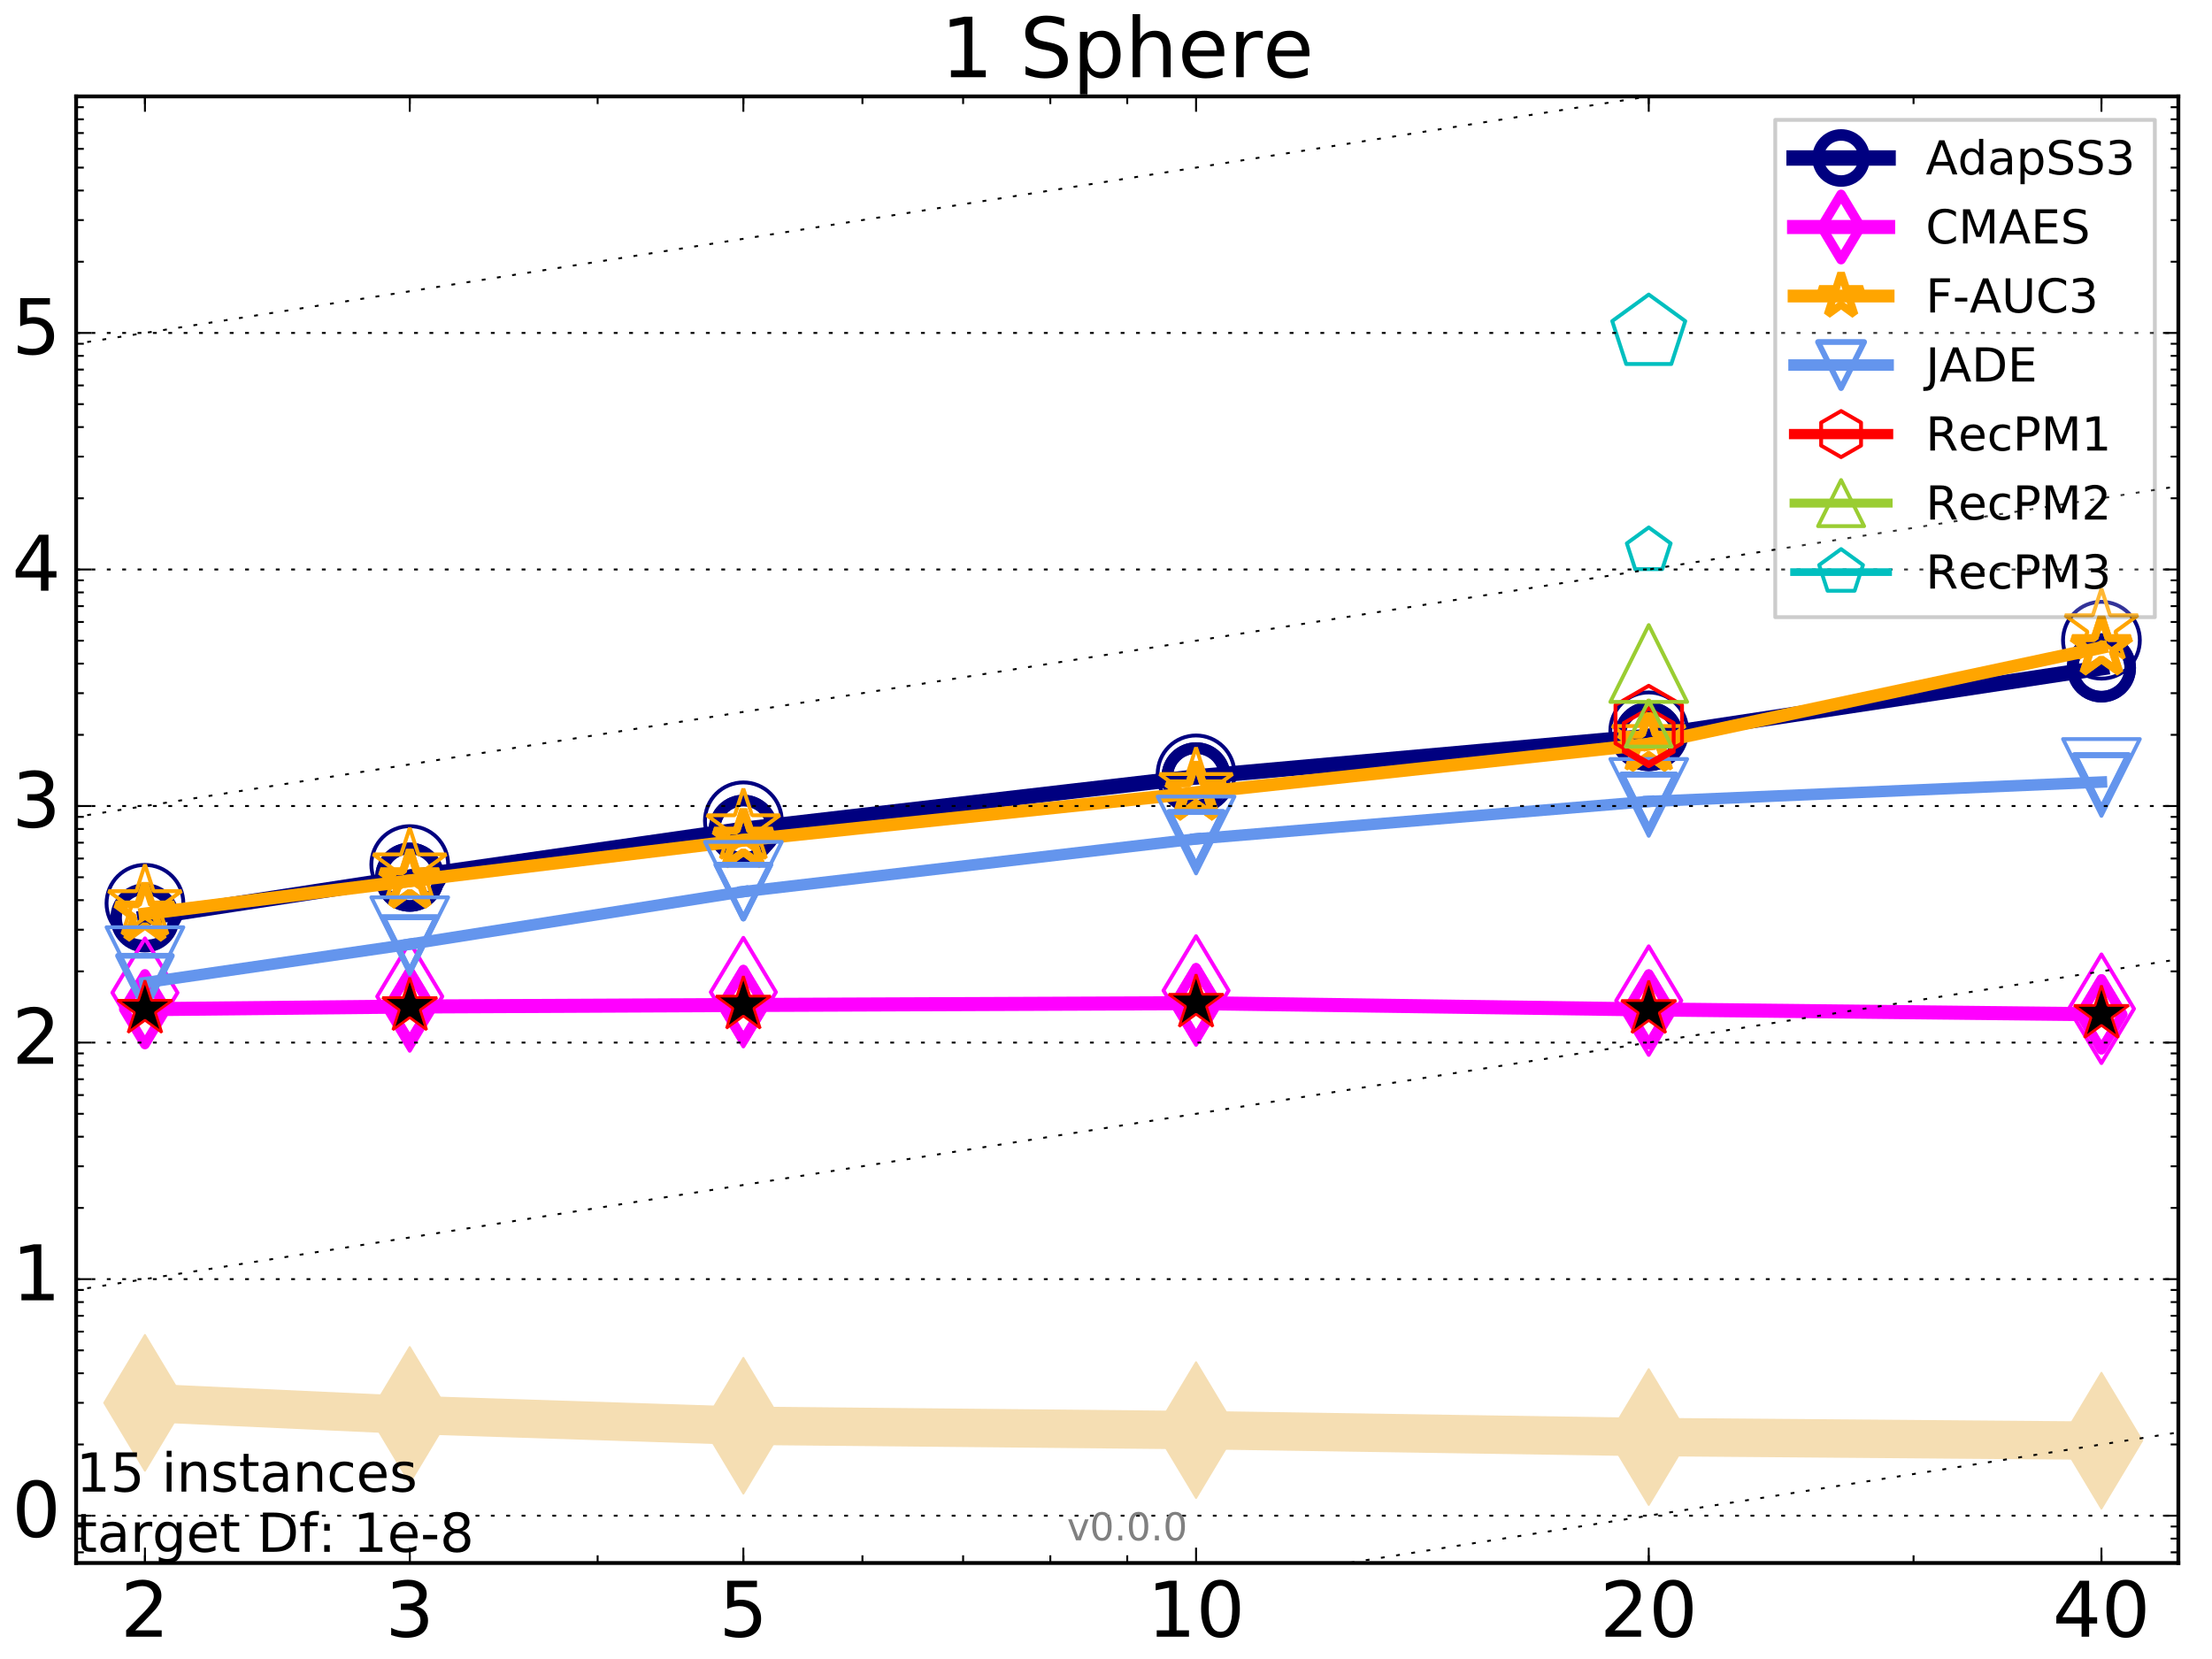 <?xml version="1.0" encoding="utf-8" standalone="no"?>
<!DOCTYPE svg PUBLIC "-//W3C//DTD SVG 1.1//EN"
  "http://www.w3.org/Graphics/SVG/1.1/DTD/svg11.dtd">
<!-- Created with matplotlib (http://matplotlib.org/) -->
<svg height="432pt" version="1.1" viewBox="0 0 576 432" width="576pt" xmlns="http://www.w3.org/2000/svg" xmlns:xlink="http://www.w3.org/1999/xlink">
 <defs>
  <style type="text/css">
*{stroke-linecap:butt;stroke-linejoin:round;stroke-miterlimit:100000;}
  </style>
 </defs>
 <g id="figure_1">
  <g id="patch_1">
   <path d="M 0 432 
L 576 432 
L 576 0 
L 0 0 
z
" style="fill:#ffffff;"/>
  </g>
  <g id="axes_1">
   <g id="patch_2">
    <path d="M 19.825 407 
L 567.24 407 
L 567.24 25.1 
L 19.825 25.1 
z
" style="fill:#ffffff;"/>
   </g>
   <g id="line2d_1">
    <path clip-path="url(#pbfba3ab7d4)" d="M 37.743 365.292 
L 106.698 368.442 
L 193.571 371.261 
L 311.451 372.399 
L 429.33 374.204 
L 547.209 375.153 
" style="fill:none;stroke:#f5deb3;stroke-linecap:square;stroke-width:10.0;"/>
    <defs>
     <path d="M -0 17.678 
L 10.607 0 
L 0 -17.678 
L -10.607 -0 
z
" id="me6798af099" style="stroke:#f5deb3;stroke-linejoin:miter;stroke-width:0.5;"/>
    </defs>
    <g clip-path="url(#pbfba3ab7d4)">
     <use style="fill:#f5deb3;stroke:#f5deb3;stroke-linejoin:miter;stroke-width:0.5;" x="37.743" xlink:href="#me6798af099" y="365.292"/>
     <use style="fill:#f5deb3;stroke:#f5deb3;stroke-linejoin:miter;stroke-width:0.5;" x="106.698" xlink:href="#me6798af099" y="368.442"/>
     <use style="fill:#f5deb3;stroke:#f5deb3;stroke-linejoin:miter;stroke-width:0.5;" x="193.571" xlink:href="#me6798af099" y="371.261"/>
     <use style="fill:#f5deb3;stroke:#f5deb3;stroke-linejoin:miter;stroke-width:0.5;" x="311.451" xlink:href="#me6798af099" y="372.399"/>
     <use style="fill:#f5deb3;stroke:#f5deb3;stroke-linejoin:miter;stroke-width:0.5;" x="429.33" xlink:href="#me6798af099" y="374.204"/>
     <use style="fill:#f5deb3;stroke:#f5deb3;stroke-linejoin:miter;stroke-width:0.5;" x="547.209" xlink:href="#me6798af099" y="375.153"/>
    </g>
   </g>
   <g id="line2d_2">
    <path clip-path="url(#pbfba3ab7d4)" d="M 37.743 239.013 
L 106.698 228.414 
" style="fill:none;stroke:#000080;stroke-linecap:square;stroke-width:4.0;"/>
    <defs>
     <path d="M 0 7.5 
C 1.989 7.5 3.897 6.71 5.303 5.303 
C 6.71 3.897 7.5 1.989 7.5 0 
C 7.5 -1.989 6.71 -3.897 5.303 -5.303 
C 3.897 -6.71 1.989 -7.5 0 -7.5 
C -1.989 -7.5 -3.897 -6.71 -5.303 -5.303 
C -6.71 -3.897 -7.5 -1.989 -7.5 0 
C -7.5 1.989 -6.71 3.897 -5.303 5.303 
C -3.897 6.71 -1.989 7.5 0 7.5 
z
" id="m130c01a7f5" style="stroke:#000080;stroke-width:3.0;"/>
    </defs>
    <g clip-path="url(#pbfba3ab7d4)">
     <use style="fill:none;stroke:#000080;stroke-width:3.0;" x="37.743" xlink:href="#m130c01a7f5" y="239.013"/>
     <use style="fill:none;stroke:#000080;stroke-width:3.0;" x="106.698" xlink:href="#m130c01a7f5" y="228.414"/>
    </g>
   </g>
   <g id="line2d_3">
    <path clip-path="url(#pbfba3ab7d4)" d="M 106.698 228.414 
L 193.571 215.951 
" style="fill:none;stroke:#000080;stroke-linecap:square;stroke-width:4.0;"/>
    <g clip-path="url(#pbfba3ab7d4)">
     <use style="fill:none;stroke:#000080;stroke-width:3.0;" x="106.698" xlink:href="#m130c01a7f5" y="228.414"/>
     <use style="fill:none;stroke:#000080;stroke-width:3.0;" x="193.571" xlink:href="#m130c01a7f5" y="215.951"/>
    </g>
   </g>
   <g id="line2d_4">
    <path clip-path="url(#pbfba3ab7d4)" d="M 193.571 215.951 
L 311.451 202.295 
" style="fill:none;stroke:#000080;stroke-linecap:square;stroke-width:4.0;"/>
    <g clip-path="url(#pbfba3ab7d4)">
     <use style="fill:none;stroke:#000080;stroke-width:3.0;" x="193.571" xlink:href="#m130c01a7f5" y="215.951"/>
     <use style="fill:none;stroke:#000080;stroke-width:3.0;" x="311.451" xlink:href="#m130c01a7f5" y="202.295"/>
    </g>
   </g>
   <g id="line2d_5">
    <path clip-path="url(#pbfba3ab7d4)" d="M 311.451 202.295 
L 429.33 191.749 
" style="fill:none;stroke:#000080;stroke-linecap:square;stroke-width:4.0;"/>
    <g clip-path="url(#pbfba3ab7d4)">
     <use style="fill:none;stroke:#000080;stroke-width:3.0;" x="311.451" xlink:href="#m130c01a7f5" y="202.295"/>
     <use style="fill:none;stroke:#000080;stroke-width:3.0;" x="429.33" xlink:href="#m130c01a7f5" y="191.749"/>
    </g>
   </g>
   <g id="line2d_6">
    <path clip-path="url(#pbfba3ab7d4)" d="M 429.33 191.749 
L 547.209 173.911 
" style="fill:none;stroke:#000080;stroke-linecap:square;stroke-width:4.0;"/>
    <g clip-path="url(#pbfba3ab7d4)">
     <use style="fill:none;stroke:#000080;stroke-width:3.0;" x="429.33" xlink:href="#m130c01a7f5" y="191.749"/>
     <use style="fill:none;stroke:#000080;stroke-width:3.0;" x="547.209" xlink:href="#m130c01a7f5" y="173.911"/>
    </g>
   </g>
   <g id="line2d_7">
    <path clip-path="url(#pbfba3ab7d4)" d="M 547.209 173.911 
" style="fill:none;stroke:#000080;stroke-linecap:square;stroke-width:4.0;"/>
    <g clip-path="url(#pbfba3ab7d4)">
     <use style="fill:none;stroke:#000080;stroke-width:3.0;" x="547.209" xlink:href="#m130c01a7f5" y="173.911"/>
    </g>
   </g>
   <g id="line2d_8"/>
   <g id="line2d_9">
    <defs>
     <path d="M 0 10 
C 2.652 10 5.196 8.946 7.071 7.071 
C 8.946 5.196 10 2.652 10 0 
C 10 -2.652 8.946 -5.196 7.071 -7.071 
C 5.196 -8.946 2.652 -10 0 -10 
C -2.652 -10 -5.196 -8.946 -7.071 -7.071 
C -8.946 -5.196 -10 -2.652 -10 0 
C -10 2.652 -8.946 5.196 -7.071 7.071 
C -5.196 8.946 -2.652 10 0 10 
z
" id="m3fb29e19f0" style="stroke:#000080;"/>
    </defs>
    <g clip-path="url(#pbfba3ab7d4)">
     <use style="fill:none;stroke:#000080;" x="37.743" xlink:href="#m3fb29e19f0" y="235.217"/>
     <use style="fill:none;stroke:#000080;" x="106.698" xlink:href="#m3fb29e19f0" y="225.132"/>
     <use style="fill:none;stroke:#000080;" x="193.571" xlink:href="#m3fb29e19f0" y="213.739"/>
     <use style="fill:none;stroke:#000080;" x="311.451" xlink:href="#m3fb29e19f0" y="201.516"/>
     <use style="fill:none;stroke:#000080;" x="429.33" xlink:href="#m3fb29e19f0" y="190.306"/>
     <use style="fill:none;stroke:#000080;" x="547.209" xlink:href="#m3fb29e19f0" y="166.711"/>
    </g>
   </g>
   <g id="line2d_10">
    <path clip-path="url(#pbfba3ab7d4)" d="M 37.743 262.794 
L 106.698 262.098 
" style="fill:none;stroke:#ff00ff;stroke-linecap:square;stroke-width:3.667;"/>
    <defs>
     <path d="M -0 9.192 
L 5.515 0 
L 0 -9.192 
L -5.515 -0 
z
" id="m20d3da3e0b" style="stroke:#ff00ff;stroke-linejoin:miter;stroke-width:2.5;"/>
    </defs>
    <g clip-path="url(#pbfba3ab7d4)">
     <use style="fill:none;stroke:#ff00ff;stroke-linejoin:miter;stroke-width:2.5;" x="37.743" xlink:href="#m20d3da3e0b" y="262.794"/>
     <use style="fill:none;stroke:#ff00ff;stroke-linejoin:miter;stroke-width:2.5;" x="106.698" xlink:href="#m20d3da3e0b" y="262.098"/>
    </g>
   </g>
   <g id="line2d_11">
    <path clip-path="url(#pbfba3ab7d4)" d="M 106.698 262.098 
L 193.571 261.698 
" style="fill:none;stroke:#ff00ff;stroke-linecap:square;stroke-width:3.667;"/>
    <g clip-path="url(#pbfba3ab7d4)">
     <use style="fill:none;stroke:#ff00ff;stroke-linejoin:miter;stroke-width:2.5;" x="106.698" xlink:href="#m20d3da3e0b" y="262.098"/>
     <use style="fill:none;stroke:#ff00ff;stroke-linejoin:miter;stroke-width:2.5;" x="193.571" xlink:href="#m20d3da3e0b" y="261.698"/>
    </g>
   </g>
   <g id="line2d_12">
    <path clip-path="url(#pbfba3ab7d4)" d="M 193.571 261.698 
L 311.451 261.219 
" style="fill:none;stroke:#ff00ff;stroke-linecap:square;stroke-width:3.667;"/>
    <g clip-path="url(#pbfba3ab7d4)">
     <use style="fill:none;stroke:#ff00ff;stroke-linejoin:miter;stroke-width:2.5;" x="193.571" xlink:href="#m20d3da3e0b" y="261.698"/>
     <use style="fill:none;stroke:#ff00ff;stroke-linejoin:miter;stroke-width:2.5;" x="311.451" xlink:href="#m20d3da3e0b" y="261.219"/>
    </g>
   </g>
   <g id="line2d_13">
    <path clip-path="url(#pbfba3ab7d4)" d="M 311.451 261.219 
L 429.33 262.853 
" style="fill:none;stroke:#ff00ff;stroke-linecap:square;stroke-width:3.667;"/>
    <g clip-path="url(#pbfba3ab7d4)">
     <use style="fill:none;stroke:#ff00ff;stroke-linejoin:miter;stroke-width:2.5;" x="311.451" xlink:href="#m20d3da3e0b" y="261.219"/>
     <use style="fill:none;stroke:#ff00ff;stroke-linejoin:miter;stroke-width:2.5;" x="429.33" xlink:href="#m20d3da3e0b" y="262.853"/>
    </g>
   </g>
   <g id="line2d_14">
    <path clip-path="url(#pbfba3ab7d4)" d="M 429.33 262.853 
L 547.209 264.125 
" style="fill:none;stroke:#ff00ff;stroke-linecap:square;stroke-width:3.667;"/>
    <g clip-path="url(#pbfba3ab7d4)">
     <use style="fill:none;stroke:#ff00ff;stroke-linejoin:miter;stroke-width:2.5;" x="429.33" xlink:href="#m20d3da3e0b" y="262.853"/>
     <use style="fill:none;stroke:#ff00ff;stroke-linejoin:miter;stroke-width:2.5;" x="547.209" xlink:href="#m20d3da3e0b" y="264.125"/>
    </g>
   </g>
   <g id="line2d_15">
    <path clip-path="url(#pbfba3ab7d4)" d="M 547.209 264.125 
" style="fill:none;stroke:#ff00ff;stroke-linecap:square;stroke-width:3.667;"/>
    <g clip-path="url(#pbfba3ab7d4)">
     <use style="fill:none;stroke:#ff00ff;stroke-linejoin:miter;stroke-width:2.5;" x="547.209" xlink:href="#m20d3da3e0b" y="264.125"/>
    </g>
   </g>
   <g id="line2d_16"/>
   <g id="line2d_17">
    <defs>
     <path d="M -0 14.142 
L 8.485 0 
L -0 -14.142 
L -8.485 -0 
z
" id="m1ac69a4303" style="stroke:#ff00ff;stroke-linejoin:miter;"/>
    </defs>
    <g clip-path="url(#pbfba3ab7d4)">
     <use style="fill:none;stroke:#ff00ff;stroke-linejoin:miter;" x="37.743" xlink:href="#m1ac69a4303" y="258.499"/>
     <use style="fill:none;stroke:#ff00ff;stroke-linejoin:miter;" x="106.698" xlink:href="#m1ac69a4303" y="259.477"/>
     <use style="fill:none;stroke:#ff00ff;stroke-linejoin:miter;" x="193.571" xlink:href="#m1ac69a4303" y="258.351"/>
     <use style="fill:none;stroke:#ff00ff;stroke-linejoin:miter;" x="311.451" xlink:href="#m1ac69a4303" y="257.929"/>
     <use style="fill:none;stroke:#ff00ff;stroke-linejoin:miter;" x="429.33" xlink:href="#m1ac69a4303" y="260.56"/>
     <use style="fill:none;stroke:#ff00ff;stroke-linejoin:miter;" x="547.209" xlink:href="#m1ac69a4303" y="262.673"/>
    </g>
   </g>
   <g id="line2d_18">
    <path clip-path="url(#pbfba3ab7d4)" d="M 37.743 237.972 
L 106.698 229.361 
" style="fill:none;stroke:#ffa500;stroke-linecap:square;stroke-width:3.333;"/>
    <defs>
     <path d="M 0 -8 
L -1.796 -2.472 
L -7.608 -2.472 
L -2.906 0.944 
L -4.702 6.472 
L -0 3.056 
L 4.702 6.472 
L 2.906 0.944 
L 7.608 -2.472 
L 1.796 -2.472 
z
" id="ma3ca93332a" style="stroke:#ffa500;stroke-linejoin:bevel;stroke-width:2.0;"/>
    </defs>
    <g clip-path="url(#pbfba3ab7d4)">
     <use style="fill:none;stroke:#ffa500;stroke-linejoin:bevel;stroke-width:2.0;" x="37.743" xlink:href="#ma3ca93332a" y="237.972"/>
     <use style="fill:none;stroke:#ffa500;stroke-linejoin:bevel;stroke-width:2.0;" x="106.698" xlink:href="#ma3ca93332a" y="229.361"/>
    </g>
   </g>
   <g id="line2d_19">
    <path clip-path="url(#pbfba3ab7d4)" d="M 106.698 229.361 
L 193.571 218.791 
" style="fill:none;stroke:#ffa500;stroke-linecap:square;stroke-width:3.333;"/>
    <g clip-path="url(#pbfba3ab7d4)">
     <use style="fill:none;stroke:#ffa500;stroke-linejoin:bevel;stroke-width:2.0;" x="106.698" xlink:href="#ma3ca93332a" y="229.361"/>
     <use style="fill:none;stroke:#ffa500;stroke-linejoin:bevel;stroke-width:2.0;" x="193.571" xlink:href="#ma3ca93332a" y="218.791"/>
    </g>
   </g>
   <g id="line2d_20">
    <path clip-path="url(#pbfba3ab7d4)" d="M 193.571 218.791 
L 311.451 206.444 
" style="fill:none;stroke:#ffa500;stroke-linecap:square;stroke-width:3.333;"/>
    <g clip-path="url(#pbfba3ab7d4)">
     <use style="fill:none;stroke:#ffa500;stroke-linejoin:bevel;stroke-width:2.0;" x="193.571" xlink:href="#ma3ca93332a" y="218.791"/>
     <use style="fill:none;stroke:#ffa500;stroke-linejoin:bevel;stroke-width:2.0;" x="311.451" xlink:href="#ma3ca93332a" y="206.444"/>
    </g>
   </g>
   <g id="line2d_21">
    <path clip-path="url(#pbfba3ab7d4)" d="M 311.451 206.444 
L 429.33 193.762 
" style="fill:none;stroke:#ffa500;stroke-linecap:square;stroke-width:3.333;"/>
    <g clip-path="url(#pbfba3ab7d4)">
     <use style="fill:none;stroke:#ffa500;stroke-linejoin:bevel;stroke-width:2.0;" x="311.451" xlink:href="#ma3ca93332a" y="206.444"/>
     <use style="fill:none;stroke:#ffa500;stroke-linejoin:bevel;stroke-width:2.0;" x="429.33" xlink:href="#ma3ca93332a" y="193.762"/>
    </g>
   </g>
   <g id="line2d_22">
    <path clip-path="url(#pbfba3ab7d4)" d="M 429.33 193.762 
L 547.209 168.617 
" style="fill:none;stroke:#ffa500;stroke-linecap:square;stroke-width:3.333;"/>
    <g clip-path="url(#pbfba3ab7d4)">
     <use style="fill:none;stroke:#ffa500;stroke-linejoin:bevel;stroke-width:2.0;" x="429.33" xlink:href="#ma3ca93332a" y="193.762"/>
     <use style="fill:none;stroke:#ffa500;stroke-linejoin:bevel;stroke-width:2.0;" x="547.209" xlink:href="#ma3ca93332a" y="168.617"/>
    </g>
   </g>
   <g id="line2d_23">
    <path clip-path="url(#pbfba3ab7d4)" d="M 547.209 168.617 
" style="fill:none;stroke:#ffa500;stroke-linecap:square;stroke-width:3.333;"/>
    <g clip-path="url(#pbfba3ab7d4)">
     <use style="fill:none;stroke:#ffa500;stroke-linejoin:bevel;stroke-width:2.0;" x="547.209" xlink:href="#ma3ca93332a" y="168.617"/>
    </g>
   </g>
   <g id="line2d_24"/>
   <g id="line2d_25">
    <defs>
     <path d="M 0 -10 
L -2.245 -3.09 
L -9.511 -3.09 
L -3.633 1.18 
L -5.878 8.09 
L -0 3.82 
L 5.878 8.09 
L 3.633 1.18 
L 9.511 -3.09 
L 2.245 -3.09 
z
" id="mfcbcafe7f0" style="stroke:#ffa500;stroke-linejoin:bevel;"/>
    </defs>
    <g clip-path="url(#pbfba3ab7d4)">
     <use style="fill:none;stroke:#ffa500;stroke-linejoin:bevel;" x="37.743" xlink:href="#mfcbcafe7f0" y="235.148"/>
     <use style="fill:none;stroke:#ffa500;stroke-linejoin:bevel;" x="106.698" xlink:href="#mfcbcafe7f0" y="225.577"/>
     <use style="fill:none;stroke:#ffa500;stroke-linejoin:bevel;" x="193.571" xlink:href="#mfcbcafe7f0" y="215.382"/>
     <use style="fill:none;stroke:#ffa500;stroke-linejoin:bevel;" x="311.451" xlink:href="#mfcbcafe7f0" y="204.654"/>
     <use style="fill:none;stroke:#ffa500;stroke-linejoin:bevel;" x="429.33" xlink:href="#mfcbcafe7f0" y="192.147"/>
     <use style="fill:none;stroke:#ffa500;stroke-linejoin:bevel;" x="547.209" xlink:href="#mfcbcafe7f0" y="163.296"/>
    </g>
   </g>
   <g id="line2d_26">
    <path clip-path="url(#pbfba3ab7d4)" d="M 37.743 255.882 
L 106.698 245.862 
" style="fill:none;stroke:#6495ed;stroke-linecap:square;stroke-width:3.0;"/>
    <defs>
     <path d="M -0 7 
L 7 -7 
L -7 -7 
z
" id="m7e65579966" style="stroke:#6495ed;stroke-linejoin:miter;stroke-width:1.5;"/>
    </defs>
    <g clip-path="url(#pbfba3ab7d4)">
     <use style="fill:none;stroke:#6495ed;stroke-linejoin:miter;stroke-width:1.5;" x="37.743" xlink:href="#m7e65579966" y="255.882"/>
     <use style="fill:none;stroke:#6495ed;stroke-linejoin:miter;stroke-width:1.5;" x="106.698" xlink:href="#m7e65579966" y="245.862"/>
    </g>
   </g>
   <g id="line2d_27">
    <path clip-path="url(#pbfba3ab7d4)" d="M 106.698 245.862 
L 193.571 232.179 
" style="fill:none;stroke:#6495ed;stroke-linecap:square;stroke-width:3.0;"/>
    <g clip-path="url(#pbfba3ab7d4)">
     <use style="fill:none;stroke:#6495ed;stroke-linejoin:miter;stroke-width:1.5;" x="106.698" xlink:href="#m7e65579966" y="245.862"/>
     <use style="fill:none;stroke:#6495ed;stroke-linejoin:miter;stroke-width:1.5;" x="193.571" xlink:href="#m7e65579966" y="232.179"/>
    </g>
   </g>
   <g id="line2d_28">
    <path clip-path="url(#pbfba3ab7d4)" d="M 193.571 232.179 
L 311.451 218.451 
" style="fill:none;stroke:#6495ed;stroke-linecap:square;stroke-width:3.0;"/>
    <g clip-path="url(#pbfba3ab7d4)">
     <use style="fill:none;stroke:#6495ed;stroke-linejoin:miter;stroke-width:1.5;" x="193.571" xlink:href="#m7e65579966" y="232.179"/>
     <use style="fill:none;stroke:#6495ed;stroke-linejoin:miter;stroke-width:1.5;" x="311.451" xlink:href="#m7e65579966" y="218.451"/>
    </g>
   </g>
   <g id="line2d_29">
    <path clip-path="url(#pbfba3ab7d4)" d="M 311.451 218.451 
L 429.33 208.691 
" style="fill:none;stroke:#6495ed;stroke-linecap:square;stroke-width:3.0;"/>
    <g clip-path="url(#pbfba3ab7d4)">
     <use style="fill:none;stroke:#6495ed;stroke-linejoin:miter;stroke-width:1.5;" x="311.451" xlink:href="#m7e65579966" y="218.451"/>
     <use style="fill:none;stroke:#6495ed;stroke-linejoin:miter;stroke-width:1.5;" x="429.33" xlink:href="#m7e65579966" y="208.691"/>
    </g>
   </g>
   <g id="line2d_30">
    <path clip-path="url(#pbfba3ab7d4)" d="M 429.33 208.691 
L 547.209 203.643 
" style="fill:none;stroke:#6495ed;stroke-linecap:square;stroke-width:3.0;"/>
    <g clip-path="url(#pbfba3ab7d4)">
     <use style="fill:none;stroke:#6495ed;stroke-linejoin:miter;stroke-width:1.5;" x="429.33" xlink:href="#m7e65579966" y="208.691"/>
     <use style="fill:none;stroke:#6495ed;stroke-linejoin:miter;stroke-width:1.5;" x="547.209" xlink:href="#m7e65579966" y="203.643"/>
    </g>
   </g>
   <g id="line2d_31">
    <path clip-path="url(#pbfba3ab7d4)" d="M 547.209 203.643 
" style="fill:none;stroke:#6495ed;stroke-linecap:square;stroke-width:3.0;"/>
    <g clip-path="url(#pbfba3ab7d4)">
     <use style="fill:none;stroke:#6495ed;stroke-linejoin:miter;stroke-width:1.5;" x="547.209" xlink:href="#m7e65579966" y="203.643"/>
    </g>
   </g>
   <g id="line2d_32"/>
   <g id="line2d_33">
    <defs>
     <path d="M -0 10 
L 10 -10 
L -10 -10 
z
" id="m00275c92f3" style="stroke:#6495ed;stroke-linejoin:miter;"/>
    </defs>
    <g clip-path="url(#pbfba3ab7d4)">
     <use style="fill:none;stroke:#6495ed;stroke-linejoin:miter;" x="37.743" xlink:href="#m00275c92f3" y="251.449"/>
     <use style="fill:none;stroke:#6495ed;stroke-linejoin:miter;" x="106.698" xlink:href="#m00275c92f3" y="243.659"/>
     <use style="fill:none;stroke:#6495ed;stroke-linejoin:miter;" x="193.571" xlink:href="#m00275c92f3" y="229.226"/>
     <use style="fill:none;stroke:#6495ed;stroke-linejoin:miter;" x="311.451" xlink:href="#m00275c92f3" y="217.43"/>
     <use style="fill:none;stroke:#6495ed;stroke-linejoin:miter;" x="429.33" xlink:href="#m00275c92f3" y="207.645"/>
     <use style="fill:none;stroke:#6495ed;stroke-linejoin:miter;" x="547.209" xlink:href="#m00275c92f3" y="202.447"/>
    </g>
   </g>
   <g id="line2d_34">
    <path clip-path="url(#pbfba3ab7d4)" d="M 429.33 192.028 
" style="fill:none;stroke:#ff0000;stroke-linecap:square;stroke-width:2.667;"/>
    <defs>
     <path d="M 0 -7.5 
L -6.495 -3.75 
L -6.495 3.75 
L -0 7.5 
L 6.495 3.75 
L 6.495 -3.75 
z
" id="m1d1200e4df" style="stroke:#ff0000;stroke-linejoin:miter;"/>
    </defs>
    <g clip-path="url(#pbfba3ab7d4)">
     <use style="fill:none;stroke:#ff0000;stroke-linejoin:miter;" x="429.33" xlink:href="#m1d1200e4df" y="192.028"/>
    </g>
   </g>
   <g id="line2d_35"/>
   <g id="line2d_36">
    <defs>
     <path d="M 0 -10 
L -8.66 -5 
L -8.66 5 
L -0 10 
L 8.66 5 
L 8.66 -5 
z
" id="m5e7eac761d" style="stroke:#ff0000;stroke-linejoin:miter;"/>
    </defs>
    <g clip-path="url(#pbfba3ab7d4)">
     <use style="fill:none;stroke:#ff0000;stroke-linejoin:miter;" x="429.33" xlink:href="#m5e7eac761d" y="188.572"/>
    </g>
   </g>
   <g id="line2d_37">
    <path clip-path="url(#pbfba3ab7d4)" d="M 429.33 188.423 
" style="fill:none;stroke:#9acd32;stroke-linecap:square;stroke-width:2.333;"/>
    <defs>
     <path d="M 0 -6 
L -6 6 
L 6 6 
z
" id="med114c974d" style="stroke:#9acd32;stroke-linejoin:miter;"/>
    </defs>
    <g clip-path="url(#pbfba3ab7d4)">
     <use style="fill:none;stroke:#9acd32;stroke-linejoin:miter;" x="429.33" xlink:href="#med114c974d" y="188.423"/>
    </g>
   </g>
   <g id="line2d_38"/>
   <g id="line2d_39">
    <defs>
     <path d="M 0 -10 
L -10 10 
L 10 10 
z
" id="mb66d69b62f" style="stroke:#9acd32;stroke-linejoin:miter;"/>
    </defs>
    <g clip-path="url(#pbfba3ab7d4)">
     <use style="fill:none;stroke:#9acd32;stroke-linejoin:miter;" x="429.33" xlink:href="#mb66d69b62f" y="172.773"/>
    </g>
   </g>
   <g id="line2d_40">
    <path clip-path="url(#pbfba3ab7d4)" d="M 429.33 143.343 
" style="fill:none;stroke:#00bfbf;stroke-linecap:square;stroke-width:2.0;"/>
    <defs>
     <path d="M 0 -6 
L -5.706 -1.854 
L -3.527 4.854 
L 3.527 4.854 
L 5.706 -1.854 
z
" id="m5dbe027695" style="stroke:#00bfbf;stroke-linejoin:miter;"/>
    </defs>
    <g clip-path="url(#pbfba3ab7d4)">
     <use style="fill:none;stroke:#00bfbf;stroke-linejoin:miter;" x="429.33" xlink:href="#m5dbe027695" y="143.343"/>
    </g>
   </g>
   <g id="line2d_41"/>
   <g id="line2d_42">
    <defs>
     <path d="M 0 -10 
L -9.511 -3.09 
L -5.878 8.09 
L 5.878 8.09 
L 9.511 -3.09 
z
" id="mea9d71333e" style="stroke:#00bfbf;stroke-linejoin:miter;"/>
    </defs>
    <g clip-path="url(#pbfba3ab7d4)">
     <use style="fill:none;stroke:#00bfbf;stroke-linejoin:miter;" x="429.33" xlink:href="#mea9d71333e" y="86.697"/>
    </g>
   </g>
   <g id="line2d_43">
    <defs>
     <path d="M 0 -7.5 
L -1.684 -2.318 
L -7.133 -2.318 
L -2.725 0.885 
L -4.408 6.068 
L -0 2.865 
L 4.408 6.068 
L 2.725 0.885 
L 7.133 -2.318 
L 1.684 -2.318 
z
" id="m31d232eb88" style="stroke:#ff0000;stroke-linejoin:bevel;stroke-width:0.7;"/>
    </defs>
    <g clip-path="url(#pbfba3ab7d4)">
     <use style="stroke:#ff0000;stroke-linejoin:bevel;stroke-width:0.7;" x="37.743" xlink:href="#m31d232eb88" y="262.794"/>
     <use style="stroke:#ff0000;stroke-linejoin:bevel;stroke-width:0.7;" x="106.698" xlink:href="#m31d232eb88" y="262.098"/>
     <use style="stroke:#ff0000;stroke-linejoin:bevel;stroke-width:0.7;" x="193.571" xlink:href="#m31d232eb88" y="261.698"/>
     <use style="stroke:#ff0000;stroke-linejoin:bevel;stroke-width:0.7;" x="311.451" xlink:href="#m31d232eb88" y="261.219"/>
     <use style="stroke:#ff0000;stroke-linejoin:bevel;stroke-width:0.7;" x="429.33" xlink:href="#m31d232eb88" y="262.853"/>
     <use style="stroke:#ff0000;stroke-linejoin:bevel;stroke-width:0.7;" x="547.209" xlink:href="#m31d232eb88" y="264.125"/>
    </g>
   </g>
   <g id="line2d_44">
    <path clip-path="url(#pbfba3ab7d4)" d="M -353.844 517.874 
M 185.724 433 
L 577 371.452 
" style="fill:none;stroke:#000000;stroke-dasharray:1,3;stroke-dashoffset:0.0;stroke-width:0.5;"/>
   </g>
   <g id="line2d_45">
    <path clip-path="url(#pbfba3ab7d4)" d="M -353.844 394.681 
M -1 339.178 
L 577 248.259 
" style="fill:none;stroke:#000000;stroke-dasharray:1,3;stroke-dashoffset:0.0;stroke-width:0.5;"/>
   </g>
   <g id="line2d_46">
    <path clip-path="url(#pbfba3ab7d4)" d="M -353.844 271.487 
M -1 215.985 
L 577 125.065 
" style="fill:none;stroke:#000000;stroke-dasharray:1,3;stroke-dashoffset:0.0;stroke-width:0.5;"/>
   </g>
   <g id="line2d_47">
    <path clip-path="url(#pbfba3ab7d4)" d="M -353.844 148.294 
M -1 92.791 
L 577 1.871 
" style="fill:none;stroke:#000000;stroke-dasharray:1,3;stroke-dashoffset:0.0;stroke-width:0.5;"/>
   </g>
   <g id="line2d_48">
    <path clip-path="url(#pbfba3ab7d4)" d="M -353.844 25.1 
" style="fill:none;stroke:#000000;stroke-dasharray:1,3;stroke-dashoffset:0.0;stroke-width:0.5;"/>
   </g>
   <g id="patch_3">
    <path d="M 19.825 25.1 
L 567.24 25.1 
" style="fill:none;stroke:#000000;stroke-linecap:square;stroke-linejoin:miter;"/>
   </g>
   <g id="patch_4">
    <path d="M 567.24 407 
L 567.24 25.1 
" style="fill:none;stroke:#000000;stroke-linecap:square;stroke-linejoin:miter;"/>
   </g>
   <g id="patch_5">
    <path d="M 19.825 407 
L 567.24 407 
" style="fill:none;stroke:#000000;stroke-linecap:square;stroke-linejoin:miter;"/>
   </g>
   <g id="patch_6">
    <path d="M 19.825 407 
L 19.825 25.1 
" style="fill:none;stroke:#000000;stroke-linecap:square;stroke-linejoin:miter;"/>
   </g>
   <g id="matplotlib.axis_1">
    <g id="xtick_1">
     <g id="line2d_49">
      <defs>
       <path d="M 0 0 
L 0 -4 
" id="meb3d7eb53e" style="stroke:#000000;stroke-width:0.5;"/>
      </defs>
      <g>
       <use style="stroke:#000000;stroke-width:0.5;" x="37.743" xlink:href="#meb3d7eb53e" y="407.0"/>
      </g>
     </g>
     <g id="line2d_50">
      <defs>
       <path d="M 0 0 
L 0 4 
" id="mfd0c259300" style="stroke:#000000;stroke-width:0.5;"/>
      </defs>
      <g>
       <use style="stroke:#000000;stroke-width:0.5;" x="37.743" xlink:href="#mfd0c259300" y="25.1"/>
      </g>
     </g>
     <g id="text_1">
      <!-- 2 -->
      <defs>
       <path d="M 19.188 8.297 
L 53.609 8.297 
L 53.609 0 
L 7.328 0 
L 7.328 8.297 
Q 12.938 14.109 22.625 23.891 
Q 32.328 33.688 34.812 36.531 
Q 39.547 41.844 41.422 45.531 
Q 43.312 49.219 43.312 52.781 
Q 43.312 58.594 39.234 62.25 
Q 35.156 65.922 28.609 65.922 
Q 23.969 65.922 18.812 64.312 
Q 13.672 62.703 7.812 59.422 
L 7.812 69.391 
Q 13.766 71.781 18.938 73 
Q 24.125 74.219 28.422 74.219 
Q 39.75 74.219 46.484 68.547 
Q 53.219 62.891 53.219 53.422 
Q 53.219 48.922 51.531 44.891 
Q 49.859 40.875 45.406 35.406 
Q 44.188 33.984 37.641 27.219 
Q 31.109 20.453 19.188 8.297 
" id="BitstreamVeraSans-Roman-32"/>
      </defs>
      <g transform="translate(31.381 426.197)scale(0.2 -0.2)">
       <use xlink:href="#BitstreamVeraSans-Roman-32"/>
      </g>
     </g>
    </g>
    <g id="xtick_2">
     <g id="line2d_51">
      <g>
       <use style="stroke:#000000;stroke-width:0.5;" x="106.698" xlink:href="#meb3d7eb53e" y="407.0"/>
      </g>
     </g>
     <g id="line2d_52">
      <g>
       <use style="stroke:#000000;stroke-width:0.5;" x="106.698" xlink:href="#mfd0c259300" y="25.1"/>
      </g>
     </g>
     <g id="text_2">
      <!-- 3 -->
      <defs>
       <path d="M 40.578 39.312 
Q 47.656 37.797 51.625 33 
Q 55.609 28.219 55.609 21.188 
Q 55.609 10.406 48.188 4.484 
Q 40.766 -1.422 27.094 -1.422 
Q 22.516 -1.422 17.656 -0.516 
Q 12.797 0.391 7.625 2.203 
L 7.625 11.719 
Q 11.719 9.328 16.594 8.109 
Q 21.484 6.891 26.812 6.891 
Q 36.078 6.891 40.938 10.547 
Q 45.797 14.203 45.797 21.188 
Q 45.797 27.641 41.281 31.266 
Q 36.766 34.906 28.719 34.906 
L 20.219 34.906 
L 20.219 43.016 
L 29.109 43.016 
Q 36.375 43.016 40.234 45.922 
Q 44.094 48.828 44.094 54.297 
Q 44.094 59.906 40.109 62.906 
Q 36.141 65.922 28.719 65.922 
Q 24.656 65.922 20.016 65.031 
Q 15.375 64.156 9.812 62.312 
L 9.812 71.094 
Q 15.438 72.656 20.344 73.438 
Q 25.25 74.219 29.594 74.219 
Q 40.828 74.219 47.359 69.109 
Q 53.906 64.016 53.906 55.328 
Q 53.906 49.266 50.438 45.094 
Q 46.969 40.922 40.578 39.312 
" id="BitstreamVeraSans-Roman-33"/>
      </defs>
      <g transform="translate(100.336 426.197)scale(0.2 -0.2)">
       <use xlink:href="#BitstreamVeraSans-Roman-33"/>
      </g>
     </g>
    </g>
    <g id="xtick_3">
     <g id="line2d_53">
      <g>
       <use style="stroke:#000000;stroke-width:0.5;" x="193.571" xlink:href="#meb3d7eb53e" y="407.0"/>
      </g>
     </g>
     <g id="line2d_54">
      <g>
       <use style="stroke:#000000;stroke-width:0.5;" x="193.571" xlink:href="#mfd0c259300" y="25.1"/>
      </g>
     </g>
     <g id="text_3">
      <!-- 5 -->
      <defs>
       <path d="M 10.797 72.906 
L 49.516 72.906 
L 49.516 64.594 
L 19.828 64.594 
L 19.828 46.734 
Q 21.969 47.469 24.109 47.828 
Q 26.266 48.188 28.422 48.188 
Q 40.625 48.188 47.75 41.5 
Q 54.891 34.812 54.891 23.391 
Q 54.891 11.625 47.562 5.094 
Q 40.234 -1.422 26.906 -1.422 
Q 22.312 -1.422 17.547 -0.641 
Q 12.797 0.141 7.719 1.703 
L 7.719 11.625 
Q 12.109 9.234 16.797 8.062 
Q 21.484 6.891 26.703 6.891 
Q 35.156 6.891 40.078 11.328 
Q 45.016 15.766 45.016 23.391 
Q 45.016 31 40.078 35.438 
Q 35.156 39.891 26.703 39.891 
Q 22.75 39.891 18.812 39.016 
Q 14.891 38.141 10.797 36.281 
z
" id="BitstreamVeraSans-Roman-35"/>
      </defs>
      <g transform="translate(187.209 426.197)scale(0.2 -0.2)">
       <use xlink:href="#BitstreamVeraSans-Roman-35"/>
      </g>
     </g>
    </g>
    <g id="xtick_4">
     <g id="line2d_55">
      <g>
       <use style="stroke:#000000;stroke-width:0.5;" x="311.451" xlink:href="#meb3d7eb53e" y="407.0"/>
      </g>
     </g>
     <g id="line2d_56">
      <g>
       <use style="stroke:#000000;stroke-width:0.5;" x="311.451" xlink:href="#mfd0c259300" y="25.1"/>
      </g>
     </g>
     <g id="text_4">
      <!-- 10 -->
      <defs>
       <path d="M 31.781 66.406 
Q 24.172 66.406 20.328 58.906 
Q 16.5 51.422 16.5 36.375 
Q 16.5 21.391 20.328 13.891 
Q 24.172 6.391 31.781 6.391 
Q 39.453 6.391 43.281 13.891 
Q 47.125 21.391 47.125 36.375 
Q 47.125 51.422 43.281 58.906 
Q 39.453 66.406 31.781 66.406 
M 31.781 74.219 
Q 44.047 74.219 50.516 64.516 
Q 56.984 54.828 56.984 36.375 
Q 56.984 17.969 50.516 8.266 
Q 44.047 -1.422 31.781 -1.422 
Q 19.531 -1.422 13.062 8.266 
Q 6.594 17.969 6.594 36.375 
Q 6.594 54.828 13.062 64.516 
Q 19.531 74.219 31.781 74.219 
" id="BitstreamVeraSans-Roman-30"/>
       <path d="M 12.406 8.297 
L 28.516 8.297 
L 28.516 63.922 
L 10.984 60.406 
L 10.984 69.391 
L 28.422 72.906 
L 38.281 72.906 
L 38.281 8.297 
L 54.391 8.297 
L 54.391 0 
L 12.406 0 
z
" id="BitstreamVeraSans-Roman-31"/>
      </defs>
      <g transform="translate(298.726 426.197)scale(0.2 -0.2)">
       <use xlink:href="#BitstreamVeraSans-Roman-31"/>
       <use x="63.623" xlink:href="#BitstreamVeraSans-Roman-30"/>
      </g>
     </g>
    </g>
    <g id="xtick_5">
     <g id="line2d_57">
      <g>
       <use style="stroke:#000000;stroke-width:0.5;" x="429.33" xlink:href="#meb3d7eb53e" y="407.0"/>
      </g>
     </g>
     <g id="line2d_58">
      <g>
       <use style="stroke:#000000;stroke-width:0.5;" x="429.33" xlink:href="#mfd0c259300" y="25.1"/>
      </g>
     </g>
     <g id="text_5">
      <!-- 20 -->
      <g transform="translate(416.605 426.197)scale(0.2 -0.2)">
       <use xlink:href="#BitstreamVeraSans-Roman-32"/>
       <use x="63.623" xlink:href="#BitstreamVeraSans-Roman-30"/>
      </g>
     </g>
    </g>
    <g id="xtick_6">
     <g id="line2d_59">
      <g>
       <use style="stroke:#000000;stroke-width:0.5;" x="547.209" xlink:href="#meb3d7eb53e" y="407.0"/>
      </g>
     </g>
     <g id="line2d_60">
      <g>
       <use style="stroke:#000000;stroke-width:0.5;" x="547.209" xlink:href="#mfd0c259300" y="25.1"/>
      </g>
     </g>
     <g id="text_6">
      <!-- 40 -->
      <defs>
       <path d="M 37.797 64.312 
L 12.891 25.391 
L 37.797 25.391 
z
M 35.203 72.906 
L 47.609 72.906 
L 47.609 25.391 
L 58.016 25.391 
L 58.016 17.188 
L 47.609 17.188 
L 47.609 0 
L 37.797 0 
L 37.797 17.188 
L 4.891 17.188 
L 4.891 26.703 
z
" id="BitstreamVeraSans-Roman-34"/>
      </defs>
      <g transform="translate(534.484 426.197)scale(0.2 -0.2)">
       <use xlink:href="#BitstreamVeraSans-Roman-34"/>
       <use x="63.623" xlink:href="#BitstreamVeraSans-Roman-30"/>
      </g>
     </g>
    </g>
    <g id="xtick_7">
     <g id="line2d_61">
      <defs>
       <path d="M 0 0 
L 0 -2 
" id="m6722675a96" style="stroke:#000000;stroke-width:0.5;"/>
      </defs>
      <g>
       <use style="stroke:#000000;stroke-width:0.5;" x="37.743" xlink:href="#m6722675a96" y="407.0"/>
      </g>
     </g>
     <g id="line2d_62">
      <defs>
       <path d="M 0 0 
L 0 2 
" id="m3447b24046" style="stroke:#000000;stroke-width:0.5;"/>
      </defs>
      <g>
       <use style="stroke:#000000;stroke-width:0.5;" x="37.743" xlink:href="#m3447b24046" y="25.1"/>
      </g>
     </g>
    </g>
    <g id="xtick_8">
     <g id="line2d_63">
      <g>
       <use style="stroke:#000000;stroke-width:0.5;" x="106.698" xlink:href="#m6722675a96" y="407.0"/>
      </g>
     </g>
     <g id="line2d_64">
      <g>
       <use style="stroke:#000000;stroke-width:0.5;" x="106.698" xlink:href="#m3447b24046" y="25.1"/>
      </g>
     </g>
    </g>
    <g id="xtick_9">
     <g id="line2d_65">
      <g>
       <use style="stroke:#000000;stroke-width:0.5;" x="155.622" xlink:href="#m6722675a96" y="407.0"/>
      </g>
     </g>
     <g id="line2d_66">
      <g>
       <use style="stroke:#000000;stroke-width:0.5;" x="155.622" xlink:href="#m3447b24046" y="25.1"/>
      </g>
     </g>
    </g>
    <g id="xtick_10">
     <g id="line2d_67">
      <g>
       <use style="stroke:#000000;stroke-width:0.5;" x="193.571" xlink:href="#m6722675a96" y="407.0"/>
      </g>
     </g>
     <g id="line2d_68">
      <g>
       <use style="stroke:#000000;stroke-width:0.5;" x="193.571" xlink:href="#m3447b24046" y="25.1"/>
      </g>
     </g>
    </g>
    <g id="xtick_11">
     <g id="line2d_69">
      <g>
       <use style="stroke:#000000;stroke-width:0.5;" x="224.577" xlink:href="#m6722675a96" y="407.0"/>
      </g>
     </g>
     <g id="line2d_70">
      <g>
       <use style="stroke:#000000;stroke-width:0.5;" x="224.577" xlink:href="#m3447b24046" y="25.1"/>
      </g>
     </g>
    </g>
    <g id="xtick_12">
     <g id="line2d_71">
      <g>
       <use style="stroke:#000000;stroke-width:0.5;" x="250.793" xlink:href="#m6722675a96" y="407.0"/>
      </g>
     </g>
     <g id="line2d_72">
      <g>
       <use style="stroke:#000000;stroke-width:0.5;" x="250.793" xlink:href="#m3447b24046" y="25.1"/>
      </g>
     </g>
    </g>
    <g id="xtick_13">
     <g id="line2d_73">
      <g>
       <use style="stroke:#000000;stroke-width:0.5;" x="273.502" xlink:href="#m6722675a96" y="407.0"/>
      </g>
     </g>
     <g id="line2d_74">
      <g>
       <use style="stroke:#000000;stroke-width:0.5;" x="273.502" xlink:href="#m3447b24046" y="25.1"/>
      </g>
     </g>
    </g>
    <g id="xtick_14">
     <g id="line2d_75">
      <g>
       <use style="stroke:#000000;stroke-width:0.5;" x="293.533" xlink:href="#m6722675a96" y="407.0"/>
      </g>
     </g>
     <g id="line2d_76">
      <g>
       <use style="stroke:#000000;stroke-width:0.5;" x="293.533" xlink:href="#m3447b24046" y="25.1"/>
      </g>
     </g>
    </g>
    <g id="xtick_15">
     <g id="line2d_77">
      <g>
       <use style="stroke:#000000;stroke-width:0.5;" x="429.33" xlink:href="#m6722675a96" y="407.0"/>
      </g>
     </g>
     <g id="line2d_78">
      <g>
       <use style="stroke:#000000;stroke-width:0.5;" x="429.33" xlink:href="#m3447b24046" y="25.1"/>
      </g>
     </g>
    </g>
    <g id="xtick_16">
     <g id="line2d_79">
      <g>
       <use style="stroke:#000000;stroke-width:0.5;" x="498.285" xlink:href="#m6722675a96" y="407.0"/>
      </g>
     </g>
     <g id="line2d_80">
      <g>
       <use style="stroke:#000000;stroke-width:0.5;" x="498.285" xlink:href="#m3447b24046" y="25.1"/>
      </g>
     </g>
    </g>
    <g id="xtick_17">
     <g id="line2d_81">
      <g>
       <use style="stroke:#000000;stroke-width:0.5;" x="547.209" xlink:href="#m6722675a96" y="407.0"/>
      </g>
     </g>
     <g id="line2d_82">
      <g>
       <use style="stroke:#000000;stroke-width:0.5;" x="547.209" xlink:href="#m3447b24046" y="25.1"/>
      </g>
     </g>
    </g>
   </g>
   <g id="matplotlib.axis_2">
    <g id="ytick_1">
     <g id="line2d_83">
      <path clip-path="url(#pbfba3ab7d4)" d="M 19.825 394.681 
L 567.24 394.681 
" style="fill:none;stroke:#000000;stroke-dasharray:1,3;stroke-dashoffset:0.0;stroke-width:0.5;"/>
     </g>
     <g id="line2d_84">
      <defs>
       <path d="M 0 0 
L 4 0 
" id="m1794edb16e" style="stroke:#000000;stroke-width:0.5;"/>
      </defs>
      <g>
       <use style="stroke:#000000;stroke-width:0.5;" x="19.825" xlink:href="#m1794edb16e" y="394.681"/>
      </g>
     </g>
     <g id="line2d_85">
      <defs>
       <path d="M 0 0 
L -4 0 
" id="mf131291dd2" style="stroke:#000000;stroke-width:0.5;"/>
      </defs>
      <g>
       <use style="stroke:#000000;stroke-width:0.5;" x="567.24" xlink:href="#mf131291dd2" y="394.681"/>
      </g>
     </g>
     <g id="text_7">
      <!-- 0 -->
      <g transform="translate(3.1 400.199)scale(0.2 -0.2)">
       <use xlink:href="#BitstreamVeraSans-Roman-30"/>
      </g>
     </g>
    </g>
    <g id="ytick_2">
     <g id="line2d_86">
      <path clip-path="url(#pbfba3ab7d4)" d="M 19.825 333.084 
L 567.24 333.084 
" style="fill:none;stroke:#000000;stroke-dasharray:1,3;stroke-dashoffset:0.0;stroke-width:0.5;"/>
     </g>
     <g id="line2d_87">
      <g>
       <use style="stroke:#000000;stroke-width:0.5;" x="19.825" xlink:href="#m1794edb16e" y="333.084"/>
      </g>
     </g>
     <g id="line2d_88">
      <g>
       <use style="stroke:#000000;stroke-width:0.5;" x="567.24" xlink:href="#mf131291dd2" y="333.084"/>
      </g>
     </g>
     <g id="text_8">
      <!-- 1 -->
      <g transform="translate(3.1 338.603)scale(0.2 -0.2)">
       <use xlink:href="#BitstreamVeraSans-Roman-31"/>
      </g>
     </g>
    </g>
    <g id="ytick_3">
     <g id="line2d_89">
      <path clip-path="url(#pbfba3ab7d4)" d="M 19.825 271.487 
L 567.24 271.487 
" style="fill:none;stroke:#000000;stroke-dasharray:1,3;stroke-dashoffset:0.0;stroke-width:0.5;"/>
     </g>
     <g id="line2d_90">
      <g>
       <use style="stroke:#000000;stroke-width:0.5;" x="19.825" xlink:href="#m1794edb16e" y="271.487"/>
      </g>
     </g>
     <g id="line2d_91">
      <g>
       <use style="stroke:#000000;stroke-width:0.5;" x="567.24" xlink:href="#mf131291dd2" y="271.487"/>
      </g>
     </g>
     <g id="text_9">
      <!-- 2 -->
      <g transform="translate(3.1 277.006)scale(0.2 -0.2)">
       <use xlink:href="#BitstreamVeraSans-Roman-32"/>
      </g>
     </g>
    </g>
    <g id="ytick_4">
     <g id="line2d_92">
      <path clip-path="url(#pbfba3ab7d4)" d="M 19.825 209.89 
L 567.24 209.89 
" style="fill:none;stroke:#000000;stroke-dasharray:1,3;stroke-dashoffset:0.0;stroke-width:0.5;"/>
     </g>
     <g id="line2d_93">
      <g>
       <use style="stroke:#000000;stroke-width:0.5;" x="19.825" xlink:href="#m1794edb16e" y="209.89"/>
      </g>
     </g>
     <g id="line2d_94">
      <g>
       <use style="stroke:#000000;stroke-width:0.5;" x="567.24" xlink:href="#mf131291dd2" y="209.89"/>
      </g>
     </g>
     <g id="text_10">
      <!-- 3 -->
      <g transform="translate(3.1 215.409)scale(0.2 -0.2)">
       <use xlink:href="#BitstreamVeraSans-Roman-33"/>
      </g>
     </g>
    </g>
    <g id="ytick_5">
     <g id="line2d_95">
      <path clip-path="url(#pbfba3ab7d4)" d="M 19.825 148.294 
L 567.24 148.294 
" style="fill:none;stroke:#000000;stroke-dasharray:1,3;stroke-dashoffset:0.0;stroke-width:0.5;"/>
     </g>
     <g id="line2d_96">
      <g>
       <use style="stroke:#000000;stroke-width:0.5;" x="19.825" xlink:href="#m1794edb16e" y="148.294"/>
      </g>
     </g>
     <g id="line2d_97">
      <g>
       <use style="stroke:#000000;stroke-width:0.5;" x="567.24" xlink:href="#mf131291dd2" y="148.294"/>
      </g>
     </g>
     <g id="text_11">
      <!-- 4 -->
      <g transform="translate(3.1 153.812)scale(0.2 -0.2)">
       <use xlink:href="#BitstreamVeraSans-Roman-34"/>
      </g>
     </g>
    </g>
    <g id="ytick_6">
     <g id="line2d_98">
      <path clip-path="url(#pbfba3ab7d4)" d="M 19.825 86.697 
L 567.24 86.697 
" style="fill:none;stroke:#000000;stroke-dasharray:1,3;stroke-dashoffset:0.0;stroke-width:0.5;"/>
     </g>
     <g id="line2d_99">
      <g>
       <use style="stroke:#000000;stroke-width:0.5;" x="19.825" xlink:href="#m1794edb16e" y="86.697"/>
      </g>
     </g>
     <g id="line2d_100">
      <g>
       <use style="stroke:#000000;stroke-width:0.5;" x="567.24" xlink:href="#mf131291dd2" y="86.697"/>
      </g>
     </g>
     <g id="text_12">
      <!-- 5 -->
      <g transform="translate(3.1 92.216)scale(0.2 -0.2)">
       <use xlink:href="#BitstreamVeraSans-Roman-35"/>
      </g>
     </g>
    </g>
    <g id="ytick_7">
     <g id="line2d_101">
      <defs>
       <path d="M 0 0 
L 2 0 
" id="me98c507dbc" style="stroke:#000000;stroke-width:0.5;"/>
      </defs>
      <g>
       <use style="stroke:#000000;stroke-width:0.5;" x="19.825" xlink:href="#me98c507dbc" y="404.222"/>
      </g>
     </g>
     <g id="line2d_102">
      <defs>
       <path d="M 0 0 
L -2 0 
" id="m80a923083c" style="stroke:#000000;stroke-width:0.5;"/>
      </defs>
      <g>
       <use style="stroke:#000000;stroke-width:0.5;" x="567.24" xlink:href="#m80a923083c" y="404.222"/>
      </g>
     </g>
    </g>
    <g id="ytick_8">
     <g id="line2d_103">
      <g>
       <use style="stroke:#000000;stroke-width:0.5;" x="19.825" xlink:href="#me98c507dbc" y="400.65"/>
      </g>
     </g>
     <g id="line2d_104">
      <g>
       <use style="stroke:#000000;stroke-width:0.5;" x="567.24" xlink:href="#m80a923083c" y="400.65"/>
      </g>
     </g>
    </g>
    <g id="ytick_9">
     <g id="line2d_105">
      <g>
       <use style="stroke:#000000;stroke-width:0.5;" x="19.825" xlink:href="#me98c507dbc" y="397.499"/>
      </g>
     </g>
     <g id="line2d_106">
      <g>
       <use style="stroke:#000000;stroke-width:0.5;" x="567.24" xlink:href="#m80a923083c" y="397.499"/>
      </g>
     </g>
    </g>
    <g id="ytick_10">
     <g id="line2d_107">
      <g>
       <use style="stroke:#000000;stroke-width:0.5;" x="19.825" xlink:href="#me98c507dbc" y="376.138"/>
      </g>
     </g>
     <g id="line2d_108">
      <g>
       <use style="stroke:#000000;stroke-width:0.5;" x="567.24" xlink:href="#m80a923083c" y="376.138"/>
      </g>
     </g>
    </g>
    <g id="ytick_11">
     <g id="line2d_109">
      <g>
       <use style="stroke:#000000;stroke-width:0.5;" x="19.825" xlink:href="#me98c507dbc" y="365.292"/>
      </g>
     </g>
     <g id="line2d_110">
      <g>
       <use style="stroke:#000000;stroke-width:0.5;" x="567.24" xlink:href="#m80a923083c" y="365.292"/>
      </g>
     </g>
    </g>
    <g id="ytick_12">
     <g id="line2d_111">
      <g>
       <use style="stroke:#000000;stroke-width:0.5;" x="19.825" xlink:href="#me98c507dbc" y="357.596"/>
      </g>
     </g>
     <g id="line2d_112">
      <g>
       <use style="stroke:#000000;stroke-width:0.5;" x="567.24" xlink:href="#m80a923083c" y="357.596"/>
      </g>
     </g>
    </g>
    <g id="ytick_13">
     <g id="line2d_113">
      <g>
       <use style="stroke:#000000;stroke-width:0.5;" x="19.825" xlink:href="#me98c507dbc" y="351.626"/>
      </g>
     </g>
     <g id="line2d_114">
      <g>
       <use style="stroke:#000000;stroke-width:0.5;" x="567.24" xlink:href="#m80a923083c" y="351.626"/>
      </g>
     </g>
    </g>
    <g id="ytick_14">
     <g id="line2d_115">
      <g>
       <use style="stroke:#000000;stroke-width:0.5;" x="19.825" xlink:href="#me98c507dbc" y="346.749"/>
      </g>
     </g>
     <g id="line2d_116">
      <g>
       <use style="stroke:#000000;stroke-width:0.5;" x="567.24" xlink:href="#m80a923083c" y="346.749"/>
      </g>
     </g>
    </g>
    <g id="ytick_15">
     <g id="line2d_117">
      <g>
       <use style="stroke:#000000;stroke-width:0.5;" x="19.825" xlink:href="#me98c507dbc" y="342.625"/>
      </g>
     </g>
     <g id="line2d_118">
      <g>
       <use style="stroke:#000000;stroke-width:0.5;" x="567.24" xlink:href="#m80a923083c" y="342.625"/>
      </g>
     </g>
    </g>
    <g id="ytick_16">
     <g id="line2d_119">
      <g>
       <use style="stroke:#000000;stroke-width:0.5;" x="19.825" xlink:href="#me98c507dbc" y="339.053"/>
      </g>
     </g>
     <g id="line2d_120">
      <g>
       <use style="stroke:#000000;stroke-width:0.5;" x="567.24" xlink:href="#m80a923083c" y="339.053"/>
      </g>
     </g>
    </g>
    <g id="ytick_17">
     <g id="line2d_121">
      <g>
       <use style="stroke:#000000;stroke-width:0.5;" x="19.825" xlink:href="#me98c507dbc" y="335.902"/>
      </g>
     </g>
     <g id="line2d_122">
      <g>
       <use style="stroke:#000000;stroke-width:0.5;" x="567.24" xlink:href="#m80a923083c" y="335.902"/>
      </g>
     </g>
    </g>
    <g id="ytick_18">
     <g id="line2d_123">
      <g>
       <use style="stroke:#000000;stroke-width:0.5;" x="19.825" xlink:href="#me98c507dbc" y="314.541"/>
      </g>
     </g>
     <g id="line2d_124">
      <g>
       <use style="stroke:#000000;stroke-width:0.5;" x="567.24" xlink:href="#m80a923083c" y="314.541"/>
      </g>
     </g>
    </g>
    <g id="ytick_19">
     <g id="line2d_125">
      <g>
       <use style="stroke:#000000;stroke-width:0.5;" x="19.825" xlink:href="#me98c507dbc" y="303.695"/>
      </g>
     </g>
     <g id="line2d_126">
      <g>
       <use style="stroke:#000000;stroke-width:0.5;" x="567.24" xlink:href="#m80a923083c" y="303.695"/>
      </g>
     </g>
    </g>
    <g id="ytick_20">
     <g id="line2d_127">
      <g>
       <use style="stroke:#000000;stroke-width:0.5;" x="19.825" xlink:href="#me98c507dbc" y="295.999"/>
      </g>
     </g>
     <g id="line2d_128">
      <g>
       <use style="stroke:#000000;stroke-width:0.5;" x="567.24" xlink:href="#m80a923083c" y="295.999"/>
      </g>
     </g>
    </g>
    <g id="ytick_21">
     <g id="line2d_129">
      <g>
       <use style="stroke:#000000;stroke-width:0.5;" x="19.825" xlink:href="#me98c507dbc" y="290.03"/>
      </g>
     </g>
     <g id="line2d_130">
      <g>
       <use style="stroke:#000000;stroke-width:0.5;" x="567.24" xlink:href="#m80a923083c" y="290.03"/>
      </g>
     </g>
    </g>
    <g id="ytick_22">
     <g id="line2d_131">
      <g>
       <use style="stroke:#000000;stroke-width:0.5;" x="19.825" xlink:href="#me98c507dbc" y="285.152"/>
      </g>
     </g>
     <g id="line2d_132">
      <g>
       <use style="stroke:#000000;stroke-width:0.5;" x="567.24" xlink:href="#m80a923083c" y="285.152"/>
      </g>
     </g>
    </g>
    <g id="ytick_23">
     <g id="line2d_133">
      <g>
       <use style="stroke:#000000;stroke-width:0.5;" x="19.825" xlink:href="#me98c507dbc" y="281.029"/>
      </g>
     </g>
     <g id="line2d_134">
      <g>
       <use style="stroke:#000000;stroke-width:0.5;" x="567.24" xlink:href="#m80a923083c" y="281.029"/>
      </g>
     </g>
    </g>
    <g id="ytick_24">
     <g id="line2d_135">
      <g>
       <use style="stroke:#000000;stroke-width:0.5;" x="19.825" xlink:href="#me98c507dbc" y="277.456"/>
      </g>
     </g>
     <g id="line2d_136">
      <g>
       <use style="stroke:#000000;stroke-width:0.5;" x="567.24" xlink:href="#m80a923083c" y="277.456"/>
      </g>
     </g>
    </g>
    <g id="ytick_25">
     <g id="line2d_137">
      <g>
       <use style="stroke:#000000;stroke-width:0.5;" x="19.825" xlink:href="#me98c507dbc" y="274.306"/>
      </g>
     </g>
     <g id="line2d_138">
      <g>
       <use style="stroke:#000000;stroke-width:0.5;" x="567.24" xlink:href="#m80a923083c" y="274.306"/>
      </g>
     </g>
    </g>
    <g id="ytick_26">
     <g id="line2d_139">
      <g>
       <use style="stroke:#000000;stroke-width:0.5;" x="19.825" xlink:href="#me98c507dbc" y="252.945"/>
      </g>
     </g>
     <g id="line2d_140">
      <g>
       <use style="stroke:#000000;stroke-width:0.5;" x="567.24" xlink:href="#m80a923083c" y="252.945"/>
      </g>
     </g>
    </g>
    <g id="ytick_27">
     <g id="line2d_141">
      <g>
       <use style="stroke:#000000;stroke-width:0.5;" x="19.825" xlink:href="#me98c507dbc" y="242.098"/>
      </g>
     </g>
     <g id="line2d_142">
      <g>
       <use style="stroke:#000000;stroke-width:0.5;" x="567.24" xlink:href="#m80a923083c" y="242.098"/>
      </g>
     </g>
    </g>
    <g id="ytick_28">
     <g id="line2d_143">
      <g>
       <use style="stroke:#000000;stroke-width:0.5;" x="19.825" xlink:href="#me98c507dbc" y="234.402"/>
      </g>
     </g>
     <g id="line2d_144">
      <g>
       <use style="stroke:#000000;stroke-width:0.5;" x="567.24" xlink:href="#m80a923083c" y="234.402"/>
      </g>
     </g>
    </g>
    <g id="ytick_29">
     <g id="line2d_145">
      <g>
       <use style="stroke:#000000;stroke-width:0.5;" x="19.825" xlink:href="#me98c507dbc" y="228.433"/>
      </g>
     </g>
     <g id="line2d_146">
      <g>
       <use style="stroke:#000000;stroke-width:0.5;" x="567.24" xlink:href="#m80a923083c" y="228.433"/>
      </g>
     </g>
    </g>
    <g id="ytick_30">
     <g id="line2d_147">
      <g>
       <use style="stroke:#000000;stroke-width:0.5;" x="19.825" xlink:href="#me98c507dbc" y="223.555"/>
      </g>
     </g>
     <g id="line2d_148">
      <g>
       <use style="stroke:#000000;stroke-width:0.5;" x="567.24" xlink:href="#m80a923083c" y="223.555"/>
      </g>
     </g>
    </g>
    <g id="ytick_31">
     <g id="line2d_149">
      <g>
       <use style="stroke:#000000;stroke-width:0.5;" x="19.825" xlink:href="#me98c507dbc" y="219.432"/>
      </g>
     </g>
     <g id="line2d_150">
      <g>
       <use style="stroke:#000000;stroke-width:0.5;" x="567.24" xlink:href="#m80a923083c" y="219.432"/>
      </g>
     </g>
    </g>
    <g id="ytick_32">
     <g id="line2d_151">
      <g>
       <use style="stroke:#000000;stroke-width:0.5;" x="19.825" xlink:href="#me98c507dbc" y="215.86"/>
      </g>
     </g>
     <g id="line2d_152">
      <g>
       <use style="stroke:#000000;stroke-width:0.5;" x="567.24" xlink:href="#m80a923083c" y="215.86"/>
      </g>
     </g>
    </g>
    <g id="ytick_33">
     <g id="line2d_153">
      <g>
       <use style="stroke:#000000;stroke-width:0.5;" x="19.825" xlink:href="#me98c507dbc" y="212.709"/>
      </g>
     </g>
     <g id="line2d_154">
      <g>
       <use style="stroke:#000000;stroke-width:0.5;" x="567.24" xlink:href="#m80a923083c" y="212.709"/>
      </g>
     </g>
    </g>
    <g id="ytick_34">
     <g id="line2d_155">
      <g>
       <use style="stroke:#000000;stroke-width:0.5;" x="19.825" xlink:href="#me98c507dbc" y="191.348"/>
      </g>
     </g>
     <g id="line2d_156">
      <g>
       <use style="stroke:#000000;stroke-width:0.5;" x="567.24" xlink:href="#m80a923083c" y="191.348"/>
      </g>
     </g>
    </g>
    <g id="ytick_35">
     <g id="line2d_157">
      <g>
       <use style="stroke:#000000;stroke-width:0.5;" x="19.825" xlink:href="#me98c507dbc" y="180.501"/>
      </g>
     </g>
     <g id="line2d_158">
      <g>
       <use style="stroke:#000000;stroke-width:0.5;" x="567.24" xlink:href="#m80a923083c" y="180.501"/>
      </g>
     </g>
    </g>
    <g id="ytick_36">
     <g id="line2d_159">
      <g>
       <use style="stroke:#000000;stroke-width:0.5;" x="19.825" xlink:href="#me98c507dbc" y="172.805"/>
      </g>
     </g>
     <g id="line2d_160">
      <g>
       <use style="stroke:#000000;stroke-width:0.5;" x="567.24" xlink:href="#m80a923083c" y="172.805"/>
      </g>
     </g>
    </g>
    <g id="ytick_37">
     <g id="line2d_161">
      <g>
       <use style="stroke:#000000;stroke-width:0.5;" x="19.825" xlink:href="#me98c507dbc" y="166.836"/>
      </g>
     </g>
     <g id="line2d_162">
      <g>
       <use style="stroke:#000000;stroke-width:0.5;" x="567.24" xlink:href="#m80a923083c" y="166.836"/>
      </g>
     </g>
    </g>
    <g id="ytick_38">
     <g id="line2d_163">
      <g>
       <use style="stroke:#000000;stroke-width:0.5;" x="19.825" xlink:href="#me98c507dbc" y="161.959"/>
      </g>
     </g>
     <g id="line2d_164">
      <g>
       <use style="stroke:#000000;stroke-width:0.5;" x="567.24" xlink:href="#m80a923083c" y="161.959"/>
      </g>
     </g>
    </g>
    <g id="ytick_39">
     <g id="line2d_165">
      <g>
       <use style="stroke:#000000;stroke-width:0.5;" x="19.825" xlink:href="#me98c507dbc" y="157.835"/>
      </g>
     </g>
     <g id="line2d_166">
      <g>
       <use style="stroke:#000000;stroke-width:0.5;" x="567.24" xlink:href="#m80a923083c" y="157.835"/>
      </g>
     </g>
    </g>
    <g id="ytick_40">
     <g id="line2d_167">
      <g>
       <use style="stroke:#000000;stroke-width:0.5;" x="19.825" xlink:href="#me98c507dbc" y="154.263"/>
      </g>
     </g>
     <g id="line2d_168">
      <g>
       <use style="stroke:#000000;stroke-width:0.5;" x="567.24" xlink:href="#m80a923083c" y="154.263"/>
      </g>
     </g>
    </g>
    <g id="ytick_41">
     <g id="line2d_169">
      <g>
       <use style="stroke:#000000;stroke-width:0.5;" x="19.825" xlink:href="#me98c507dbc" y="151.112"/>
      </g>
     </g>
     <g id="line2d_170">
      <g>
       <use style="stroke:#000000;stroke-width:0.5;" x="567.24" xlink:href="#m80a923083c" y="151.112"/>
      </g>
     </g>
    </g>
    <g id="ytick_42">
     <g id="line2d_171">
      <g>
       <use style="stroke:#000000;stroke-width:0.5;" x="19.825" xlink:href="#me98c507dbc" y="129.751"/>
      </g>
     </g>
     <g id="line2d_172">
      <g>
       <use style="stroke:#000000;stroke-width:0.5;" x="567.24" xlink:href="#m80a923083c" y="129.751"/>
      </g>
     </g>
    </g>
    <g id="ytick_43">
     <g id="line2d_173">
      <g>
       <use style="stroke:#000000;stroke-width:0.5;" x="19.825" xlink:href="#me98c507dbc" y="118.904"/>
      </g>
     </g>
     <g id="line2d_174">
      <g>
       <use style="stroke:#000000;stroke-width:0.5;" x="567.24" xlink:href="#m80a923083c" y="118.904"/>
      </g>
     </g>
    </g>
    <g id="ytick_44">
     <g id="line2d_175">
      <g>
       <use style="stroke:#000000;stroke-width:0.5;" x="19.825" xlink:href="#me98c507dbc" y="111.209"/>
      </g>
     </g>
     <g id="line2d_176">
      <g>
       <use style="stroke:#000000;stroke-width:0.5;" x="567.24" xlink:href="#m80a923083c" y="111.209"/>
      </g>
     </g>
    </g>
    <g id="ytick_45">
     <g id="line2d_177">
      <g>
       <use style="stroke:#000000;stroke-width:0.5;" x="19.825" xlink:href="#me98c507dbc" y="105.239"/>
      </g>
     </g>
     <g id="line2d_178">
      <g>
       <use style="stroke:#000000;stroke-width:0.5;" x="567.24" xlink:href="#m80a923083c" y="105.239"/>
      </g>
     </g>
    </g>
    <g id="ytick_46">
     <g id="line2d_179">
      <g>
       <use style="stroke:#000000;stroke-width:0.5;" x="19.825" xlink:href="#me98c507dbc" y="100.362"/>
      </g>
     </g>
     <g id="line2d_180">
      <g>
       <use style="stroke:#000000;stroke-width:0.5;" x="567.24" xlink:href="#m80a923083c" y="100.362"/>
      </g>
     </g>
    </g>
    <g id="ytick_47">
     <g id="line2d_181">
      <g>
       <use style="stroke:#000000;stroke-width:0.5;" x="19.825" xlink:href="#me98c507dbc" y="96.238"/>
      </g>
     </g>
     <g id="line2d_182">
      <g>
       <use style="stroke:#000000;stroke-width:0.5;" x="567.24" xlink:href="#m80a923083c" y="96.238"/>
      </g>
     </g>
    </g>
    <g id="ytick_48">
     <g id="line2d_183">
      <g>
       <use style="stroke:#000000;stroke-width:0.5;" x="19.825" xlink:href="#me98c507dbc" y="92.666"/>
      </g>
     </g>
     <g id="line2d_184">
      <g>
       <use style="stroke:#000000;stroke-width:0.5;" x="567.24" xlink:href="#m80a923083c" y="92.666"/>
      </g>
     </g>
    </g>
    <g id="ytick_49">
     <g id="line2d_185">
      <g>
       <use style="stroke:#000000;stroke-width:0.5;" x="19.825" xlink:href="#me98c507dbc" y="89.515"/>
      </g>
     </g>
     <g id="line2d_186">
      <g>
       <use style="stroke:#000000;stroke-width:0.5;" x="567.24" xlink:href="#m80a923083c" y="89.515"/>
      </g>
     </g>
    </g>
    <g id="ytick_50">
     <g id="line2d_187">
      <g>
       <use style="stroke:#000000;stroke-width:0.5;" x="19.825" xlink:href="#me98c507dbc" y="68.154"/>
      </g>
     </g>
     <g id="line2d_188">
      <g>
       <use style="stroke:#000000;stroke-width:0.5;" x="567.24" xlink:href="#m80a923083c" y="68.154"/>
      </g>
     </g>
    </g>
    <g id="ytick_51">
     <g id="line2d_189">
      <g>
       <use style="stroke:#000000;stroke-width:0.5;" x="19.825" xlink:href="#me98c507dbc" y="57.308"/>
      </g>
     </g>
     <g id="line2d_190">
      <g>
       <use style="stroke:#000000;stroke-width:0.5;" x="567.24" xlink:href="#m80a923083c" y="57.308"/>
      </g>
     </g>
    </g>
    <g id="ytick_52">
     <g id="line2d_191">
      <g>
       <use style="stroke:#000000;stroke-width:0.5;" x="19.825" xlink:href="#me98c507dbc" y="49.612"/>
      </g>
     </g>
     <g id="line2d_192">
      <g>
       <use style="stroke:#000000;stroke-width:0.5;" x="567.24" xlink:href="#m80a923083c" y="49.612"/>
      </g>
     </g>
    </g>
    <g id="ytick_53">
     <g id="line2d_193">
      <g>
       <use style="stroke:#000000;stroke-width:0.5;" x="19.825" xlink:href="#me98c507dbc" y="43.642"/>
      </g>
     </g>
     <g id="line2d_194">
      <g>
       <use style="stroke:#000000;stroke-width:0.5;" x="567.24" xlink:href="#m80a923083c" y="43.642"/>
      </g>
     </g>
    </g>
    <g id="ytick_54">
     <g id="line2d_195">
      <g>
       <use style="stroke:#000000;stroke-width:0.5;" x="19.825" xlink:href="#me98c507dbc" y="38.765"/>
      </g>
     </g>
     <g id="line2d_196">
      <g>
       <use style="stroke:#000000;stroke-width:0.5;" x="567.24" xlink:href="#m80a923083c" y="38.765"/>
      </g>
     </g>
    </g>
    <g id="ytick_55">
     <g id="line2d_197">
      <g>
       <use style="stroke:#000000;stroke-width:0.5;" x="19.825" xlink:href="#me98c507dbc" y="34.641"/>
      </g>
     </g>
     <g id="line2d_198">
      <g>
       <use style="stroke:#000000;stroke-width:0.5;" x="567.24" xlink:href="#m80a923083c" y="34.641"/>
      </g>
     </g>
    </g>
    <g id="ytick_56">
     <g id="line2d_199">
      <g>
       <use style="stroke:#000000;stroke-width:0.5;" x="19.825" xlink:href="#me98c507dbc" y="31.069"/>
      </g>
     </g>
     <g id="line2d_200">
      <g>
       <use style="stroke:#000000;stroke-width:0.5;" x="567.24" xlink:href="#m80a923083c" y="31.069"/>
      </g>
     </g>
    </g>
    <g id="ytick_57">
     <g id="line2d_201">
      <g>
       <use style="stroke:#000000;stroke-width:0.5;" x="19.825" xlink:href="#me98c507dbc" y="27.919"/>
      </g>
     </g>
     <g id="line2d_202">
      <g>
       <use style="stroke:#000000;stroke-width:0.5;" x="567.24" xlink:href="#m80a923083c" y="27.919"/>
      </g>
     </g>
    </g>
   </g>
   <g id="text_13">
    <!-- 15 instances -->
    <defs>
     <path id="BitstreamVeraSans-Roman-20"/>
     <path d="M 54.891 33.016 
L 54.891 0 
L 45.906 0 
L 45.906 32.719 
Q 45.906 40.484 42.875 44.328 
Q 39.844 48.188 33.797 48.188 
Q 26.516 48.188 22.312 43.547 
Q 18.109 38.922 18.109 30.906 
L 18.109 0 
L 9.078 0 
L 9.078 54.688 
L 18.109 54.688 
L 18.109 46.188 
Q 21.344 51.125 25.703 53.562 
Q 30.078 56 35.797 56 
Q 45.219 56 50.047 50.172 
Q 54.891 44.344 54.891 33.016 
" id="BitstreamVeraSans-Roman-6e"/>
     <path d="M 9.422 54.688 
L 18.406 54.688 
L 18.406 0 
L 9.422 0 
z
M 9.422 75.984 
L 18.406 75.984 
L 18.406 64.594 
L 9.422 64.594 
z
" id="BitstreamVeraSans-Roman-69"/>
     <path d="M 56.203 29.594 
L 56.203 25.203 
L 14.891 25.203 
Q 15.484 15.922 20.484 11.062 
Q 25.484 6.203 34.422 6.203 
Q 39.594 6.203 44.453 7.469 
Q 49.312 8.734 54.109 11.281 
L 54.109 2.781 
Q 49.266 0.734 44.188 -0.344 
Q 39.109 -1.422 33.891 -1.422 
Q 20.797 -1.422 13.156 6.188 
Q 5.516 13.812 5.516 26.812 
Q 5.516 40.234 12.766 48.109 
Q 20.016 56 32.328 56 
Q 43.359 56 49.781 48.891 
Q 56.203 41.797 56.203 29.594 
M 47.219 32.234 
Q 47.125 39.594 43.094 43.984 
Q 39.062 48.391 32.422 48.391 
Q 24.906 48.391 20.391 44.141 
Q 15.875 39.891 15.188 32.172 
z
" id="BitstreamVeraSans-Roman-65"/>
     <path d="M 18.312 70.219 
L 18.312 54.688 
L 36.812 54.688 
L 36.812 47.703 
L 18.312 47.703 
L 18.312 18.016 
Q 18.312 11.328 20.141 9.422 
Q 21.969 7.516 27.594 7.516 
L 36.812 7.516 
L 36.812 0 
L 27.594 0 
Q 17.188 0 13.234 3.875 
Q 9.281 7.766 9.281 18.016 
L 9.281 47.703 
L 2.688 47.703 
L 2.688 54.688 
L 9.281 54.688 
L 9.281 70.219 
z
" id="BitstreamVeraSans-Roman-74"/>
     <path d="M 34.281 27.484 
Q 23.391 27.484 19.188 25 
Q 14.984 22.516 14.984 16.5 
Q 14.984 11.719 18.141 8.906 
Q 21.297 6.109 26.703 6.109 
Q 34.188 6.109 38.703 11.406 
Q 43.219 16.703 43.219 25.484 
L 43.219 27.484 
z
M 52.203 31.203 
L 52.203 0 
L 43.219 0 
L 43.219 8.297 
Q 40.141 3.328 35.547 0.953 
Q 30.953 -1.422 24.312 -1.422 
Q 15.922 -1.422 10.953 3.297 
Q 6 8.016 6 15.922 
Q 6 25.141 12.172 29.828 
Q 18.359 34.516 30.609 34.516 
L 43.219 34.516 
L 43.219 35.406 
Q 43.219 41.609 39.141 45 
Q 35.062 48.391 27.688 48.391 
Q 23 48.391 18.547 47.266 
Q 14.109 46.141 10.016 43.891 
L 10.016 52.203 
Q 14.938 54.109 19.578 55.047 
Q 24.219 56 28.609 56 
Q 40.484 56 46.344 49.844 
Q 52.203 43.703 52.203 31.203 
" id="BitstreamVeraSans-Roman-61"/>
     <path d="M 44.281 53.078 
L 44.281 44.578 
Q 40.484 46.531 36.375 47.5 
Q 32.281 48.484 27.875 48.484 
Q 21.188 48.484 17.844 46.438 
Q 14.5 44.391 14.5 40.281 
Q 14.5 37.156 16.891 35.375 
Q 19.281 33.594 26.516 31.984 
L 29.594 31.297 
Q 39.156 29.25 43.188 25.516 
Q 47.219 21.781 47.219 15.094 
Q 47.219 7.469 41.188 3.016 
Q 35.156 -1.422 24.609 -1.422 
Q 20.219 -1.422 15.453 -0.562 
Q 10.688 0.297 5.422 2 
L 5.422 11.281 
Q 10.406 8.688 15.234 7.391 
Q 20.062 6.109 24.812 6.109 
Q 31.156 6.109 34.562 8.281 
Q 37.984 10.453 37.984 14.406 
Q 37.984 18.062 35.516 20.016 
Q 33.062 21.969 24.703 23.781 
L 21.578 24.516 
Q 13.234 26.266 9.516 29.906 
Q 5.812 33.547 5.812 39.891 
Q 5.812 47.609 11.281 51.797 
Q 16.75 56 26.812 56 
Q 31.781 56 36.172 55.266 
Q 40.578 54.547 44.281 53.078 
" id="BitstreamVeraSans-Roman-73"/>
     <path d="M 48.781 52.594 
L 48.781 44.188 
Q 44.969 46.297 41.141 47.344 
Q 37.312 48.391 33.406 48.391 
Q 24.656 48.391 19.812 42.844 
Q 14.984 37.312 14.984 27.297 
Q 14.984 17.281 19.812 11.734 
Q 24.656 6.203 33.406 6.203 
Q 37.312 6.203 41.141 7.25 
Q 44.969 8.297 48.781 10.406 
L 48.781 2.094 
Q 45.016 0.344 40.984 -0.531 
Q 36.969 -1.422 32.422 -1.422 
Q 20.062 -1.422 12.781 6.344 
Q 5.516 14.109 5.516 27.297 
Q 5.516 40.672 12.859 48.328 
Q 20.219 56 33.016 56 
Q 37.156 56 41.109 55.141 
Q 45.062 54.297 48.781 52.594 
" id="BitstreamVeraSans-Roman-63"/>
    </defs>
    <g transform="translate(19.825 388.411)scale(0.14 -0.14)">
     <use xlink:href="#BitstreamVeraSans-Roman-31"/>
     <use x="63.623" xlink:href="#BitstreamVeraSans-Roman-35"/>
     <use x="127.246" xlink:href="#BitstreamVeraSans-Roman-20"/>
     <use x="159.033" xlink:href="#BitstreamVeraSans-Roman-69"/>
     <use x="186.816" xlink:href="#BitstreamVeraSans-Roman-6e"/>
     <use x="250.195" xlink:href="#BitstreamVeraSans-Roman-73"/>
     <use x="302.295" xlink:href="#BitstreamVeraSans-Roman-74"/>
     <use x="341.504" xlink:href="#BitstreamVeraSans-Roman-61"/>
     <use x="402.783" xlink:href="#BitstreamVeraSans-Roman-6e"/>
     <use x="466.162" xlink:href="#BitstreamVeraSans-Roman-63"/>
     <use x="521.143" xlink:href="#BitstreamVeraSans-Roman-65"/>
     <use x="582.666" xlink:href="#BitstreamVeraSans-Roman-73"/>
    </g>
    <!-- target Df: 1e-8 -->
    <defs>
     <path d="M 31.781 34.625 
Q 24.75 34.625 20.719 30.859 
Q 16.703 27.094 16.703 20.516 
Q 16.703 13.922 20.719 10.156 
Q 24.75 6.391 31.781 6.391 
Q 38.812 6.391 42.859 10.172 
Q 46.922 13.969 46.922 20.516 
Q 46.922 27.094 42.891 30.859 
Q 38.875 34.625 31.781 34.625 
M 21.922 38.812 
Q 15.578 40.375 12.031 44.719 
Q 8.5 49.078 8.5 55.328 
Q 8.5 64.062 14.719 69.141 
Q 20.953 74.219 31.781 74.219 
Q 42.672 74.219 48.875 69.141 
Q 55.078 64.062 55.078 55.328 
Q 55.078 49.078 51.531 44.719 
Q 48 40.375 41.703 38.812 
Q 48.828 37.156 52.797 32.312 
Q 56.781 27.484 56.781 20.516 
Q 56.781 9.906 50.312 4.234 
Q 43.844 -1.422 31.781 -1.422 
Q 19.734 -1.422 13.25 4.234 
Q 6.781 9.906 6.781 20.516 
Q 6.781 27.484 10.781 32.312 
Q 14.797 37.156 21.922 38.812 
M 18.312 54.391 
Q 18.312 48.734 21.844 45.562 
Q 25.391 42.391 31.781 42.391 
Q 38.141 42.391 41.719 45.562 
Q 45.312 48.734 45.312 54.391 
Q 45.312 60.062 41.719 63.234 
Q 38.141 66.406 31.781 66.406 
Q 25.391 66.406 21.844 63.234 
Q 18.312 60.062 18.312 54.391 
" id="BitstreamVeraSans-Roman-38"/>
     <path d="M 19.672 64.797 
L 19.672 8.109 
L 31.594 8.109 
Q 46.688 8.109 53.688 14.938 
Q 60.688 21.781 60.688 36.531 
Q 60.688 51.172 53.688 57.984 
Q 46.688 64.797 31.594 64.797 
z
M 9.812 72.906 
L 30.078 72.906 
Q 51.266 72.906 61.172 64.094 
Q 71.094 55.281 71.094 36.531 
Q 71.094 17.672 61.125 8.828 
Q 51.172 0 30.078 0 
L 9.812 0 
z
" id="BitstreamVeraSans-Roman-44"/>
     <path d="M 11.719 12.406 
L 22.016 12.406 
L 22.016 0 
L 11.719 0 
z
M 11.719 51.703 
L 22.016 51.703 
L 22.016 39.312 
L 11.719 39.312 
z
" id="BitstreamVeraSans-Roman-3a"/>
     <path d="M 4.891 31.391 
L 31.203 31.391 
L 31.203 23.391 
L 4.891 23.391 
z
" id="BitstreamVeraSans-Roman-2d"/>
     <path d="M 45.406 27.984 
Q 45.406 37.75 41.375 43.109 
Q 37.359 48.484 30.078 48.484 
Q 22.859 48.484 18.828 43.109 
Q 14.797 37.75 14.797 27.984 
Q 14.797 18.266 18.828 12.891 
Q 22.859 7.516 30.078 7.516 
Q 37.359 7.516 41.375 12.891 
Q 45.406 18.266 45.406 27.984 
M 54.391 6.781 
Q 54.391 -7.172 48.188 -13.984 
Q 42 -20.797 29.203 -20.797 
Q 24.469 -20.797 20.266 -20.094 
Q 16.062 -19.391 12.109 -17.922 
L 12.109 -9.188 
Q 16.062 -11.328 19.922 -12.344 
Q 23.781 -13.375 27.781 -13.375 
Q 36.625 -13.375 41.016 -8.766 
Q 45.406 -4.156 45.406 5.172 
L 45.406 9.625 
Q 42.625 4.781 38.281 2.391 
Q 33.938 0 27.875 0 
Q 17.828 0 11.672 7.656 
Q 5.516 15.328 5.516 27.984 
Q 5.516 40.672 11.672 48.328 
Q 17.828 56 27.875 56 
Q 33.938 56 38.281 53.609 
Q 42.625 51.219 45.406 46.391 
L 45.406 54.688 
L 54.391 54.688 
z
" id="BitstreamVeraSans-Roman-67"/>
     <path d="M 37.109 75.984 
L 37.109 68.5 
L 28.516 68.5 
Q 23.688 68.5 21.797 66.547 
Q 19.922 64.594 19.922 59.516 
L 19.922 54.688 
L 34.719 54.688 
L 34.719 47.703 
L 19.922 47.703 
L 19.922 0 
L 10.891 0 
L 10.891 47.703 
L 2.297 47.703 
L 2.297 54.688 
L 10.891 54.688 
L 10.891 58.5 
Q 10.891 67.625 15.141 71.797 
Q 19.391 75.984 28.609 75.984 
z
" id="BitstreamVeraSans-Roman-66"/>
     <path d="M 41.109 46.297 
Q 39.594 47.172 37.812 47.578 
Q 36.031 48 33.891 48 
Q 26.266 48 22.188 43.047 
Q 18.109 38.094 18.109 28.812 
L 18.109 0 
L 9.078 0 
L 9.078 54.688 
L 18.109 54.688 
L 18.109 46.188 
Q 20.953 51.172 25.484 53.578 
Q 30.031 56 36.531 56 
Q 37.453 56 38.578 55.875 
Q 39.703 55.766 41.062 55.516 
z
" id="BitstreamVeraSans-Roman-72"/>
    </defs>
    <g transform="translate(19.825 404.088)scale(0.14 -0.14)">
     <use xlink:href="#BitstreamVeraSans-Roman-74"/>
     <use x="39.209" xlink:href="#BitstreamVeraSans-Roman-61"/>
     <use x="100.488" xlink:href="#BitstreamVeraSans-Roman-72"/>
     <use x="141.586" xlink:href="#BitstreamVeraSans-Roman-67"/>
     <use x="205.062" xlink:href="#BitstreamVeraSans-Roman-65"/>
     <use x="266.586" xlink:href="#BitstreamVeraSans-Roman-74"/>
     <use x="305.795" xlink:href="#BitstreamVeraSans-Roman-20"/>
     <use x="337.582" xlink:href="#BitstreamVeraSans-Roman-44"/>
     <use x="414.584" xlink:href="#BitstreamVeraSans-Roman-66"/>
     <use x="449.742" xlink:href="#BitstreamVeraSans-Roman-3a"/>
     <use x="483.434" xlink:href="#BitstreamVeraSans-Roman-20"/>
     <use x="515.221" xlink:href="#BitstreamVeraSans-Roman-31"/>
     <use x="578.844" xlink:href="#BitstreamVeraSans-Roman-65"/>
     <use x="640.367" xlink:href="#BitstreamVeraSans-Roman-2d"/>
     <use x="676.451" xlink:href="#BitstreamVeraSans-Roman-38"/>
    </g>
   </g>
   <g id="text_14">
    <!-- v0.0.0 -->
    <defs>
     <path d="M 2.984 54.688 
L 12.5 54.688 
L 29.594 8.797 
L 46.688 54.688 
L 56.203 54.688 
L 35.688 0 
L 23.484 0 
z
" id="BitstreamVeraSans-Roman-76"/>
     <path d="M 10.688 12.406 
L 21 12.406 
L 21 0 
L 10.688 0 
z
" id="BitstreamVeraSans-Roman-2e"/>
    </defs>
    <g style="fill:#808080;" transform="translate(277.851 401.101)scale(0.1 -0.1)">
     <use xlink:href="#BitstreamVeraSans-Roman-76"/>
     <use x="59.18" xlink:href="#BitstreamVeraSans-Roman-30"/>
     <use x="122.803" xlink:href="#BitstreamVeraSans-Roman-2e"/>
     <use x="154.59" xlink:href="#BitstreamVeraSans-Roman-30"/>
     <use x="218.213" xlink:href="#BitstreamVeraSans-Roman-2e"/>
     <use x="250.0" xlink:href="#BitstreamVeraSans-Roman-30"/>
    </g>
   </g>
   <g id="text_15">
    <!-- 1 Sphere -->
    <defs>
     <path d="M 53.516 70.516 
L 53.516 60.891 
Q 47.906 63.578 42.922 64.891 
Q 37.938 66.219 33.297 66.219 
Q 25.25 66.219 20.875 63.094 
Q 16.5 59.969 16.5 54.203 
Q 16.5 49.359 19.406 46.891 
Q 22.312 44.438 30.422 42.922 
L 36.375 41.703 
Q 47.406 39.594 52.656 34.297 
Q 57.906 29 57.906 20.125 
Q 57.906 9.516 50.797 4.047 
Q 43.703 -1.422 29.984 -1.422 
Q 24.812 -1.422 18.969 -0.25 
Q 13.141 0.922 6.891 3.219 
L 6.891 13.375 
Q 12.891 10.016 18.656 8.297 
Q 24.422 6.594 29.984 6.594 
Q 38.422 6.594 43.016 9.906 
Q 47.609 13.234 47.609 19.391 
Q 47.609 24.75 44.312 27.781 
Q 41.016 30.812 33.5 32.328 
L 27.484 33.5 
Q 16.453 35.688 11.516 40.375 
Q 6.594 45.062 6.594 53.422 
Q 6.594 63.094 13.406 68.656 
Q 20.219 74.219 32.172 74.219 
Q 37.312 74.219 42.625 73.281 
Q 47.953 72.359 53.516 70.516 
" id="BitstreamVeraSans-Roman-53"/>
     <path d="M 54.891 33.016 
L 54.891 0 
L 45.906 0 
L 45.906 32.719 
Q 45.906 40.484 42.875 44.328 
Q 39.844 48.188 33.797 48.188 
Q 26.516 48.188 22.312 43.547 
Q 18.109 38.922 18.109 30.906 
L 18.109 0 
L 9.078 0 
L 9.078 75.984 
L 18.109 75.984 
L 18.109 46.188 
Q 21.344 51.125 25.703 53.562 
Q 30.078 56 35.797 56 
Q 45.219 56 50.047 50.172 
Q 54.891 44.344 54.891 33.016 
" id="BitstreamVeraSans-Roman-68"/>
     <path d="M 18.109 8.203 
L 18.109 -20.797 
L 9.078 -20.797 
L 9.078 54.688 
L 18.109 54.688 
L 18.109 46.391 
Q 20.953 51.266 25.266 53.625 
Q 29.594 56 35.594 56 
Q 45.562 56 51.781 48.094 
Q 58.016 40.188 58.016 27.297 
Q 58.016 14.406 51.781 6.484 
Q 45.562 -1.422 35.594 -1.422 
Q 29.594 -1.422 25.266 0.953 
Q 20.953 3.328 18.109 8.203 
M 48.688 27.297 
Q 48.688 37.203 44.609 42.844 
Q 40.531 48.484 33.406 48.484 
Q 26.266 48.484 22.188 42.844 
Q 18.109 37.203 18.109 27.297 
Q 18.109 17.391 22.188 11.75 
Q 26.266 6.109 33.406 6.109 
Q 40.531 6.109 44.609 11.75 
Q 48.688 17.391 48.688 27.297 
" id="BitstreamVeraSans-Roman-70"/>
    </defs>
    <g transform="translate(244.944 20.1)scale(0.216 -0.216)">
     <use xlink:href="#BitstreamVeraSans-Roman-31"/>
     <use x="63.623" xlink:href="#BitstreamVeraSans-Roman-20"/>
     <use x="95.41" xlink:href="#BitstreamVeraSans-Roman-53"/>
     <use x="158.887" xlink:href="#BitstreamVeraSans-Roman-70"/>
     <use x="222.363" xlink:href="#BitstreamVeraSans-Roman-68"/>
     <use x="285.742" xlink:href="#BitstreamVeraSans-Roman-65"/>
     <use x="347.266" xlink:href="#BitstreamVeraSans-Roman-72"/>
     <use x="388.348" xlink:href="#BitstreamVeraSans-Roman-65"/>
    </g>
   </g>
   <g id="legend_1">
    <g id="patch_7">
     <path d="M 462.272 160.71 
L 561.118 160.71 
L 561.118 31.222 
L 462.272 31.222 
z
" style="fill:#ffffff;opacity:0.2;stroke:#000000;stroke-linejoin:miter;"/>
    </g>
    <g id="line2d_203">
     <path d="M 467.17 41.139 
L 491.66 41.139 
" style="fill:none;stroke:#000080;stroke-linecap:square;stroke-width:4.0;"/>
    </g>
    <g id="line2d_204">
     <defs>
      <path d="M 0 6 
C 1.591 6 3.117 5.368 4.243 4.243 
C 5.368 3.117 6 1.591 6 0 
C 6 -1.591 5.368 -3.117 4.243 -4.243 
C 3.117 -5.368 1.591 -6 0 -6 
C -1.591 -6 -3.117 -5.368 -4.243 -4.243 
C -5.368 -3.117 -6 -1.591 -6 0 
C -6 1.591 -5.368 3.117 -4.243 4.243 
C -3.117 5.368 -1.591 6 0 6 
z
" id="m4ad49b5392" style="stroke:#000080;stroke-width:3.0;"/>
     </defs>
     <g>
      <use style="fill:none;stroke:#000080;stroke-width:3.0;" x="479.415" xlink:href="#m4ad49b5392" y="41.139"/>
     </g>
    </g>
    <g id="text_16">
     <!-- AdapSS3 -->
     <defs>
      <path d="M 45.406 46.391 
L 45.406 75.984 
L 54.391 75.984 
L 54.391 0 
L 45.406 0 
L 45.406 8.203 
Q 42.578 3.328 38.25 0.953 
Q 33.938 -1.422 27.875 -1.422 
Q 17.969 -1.422 11.734 6.484 
Q 5.516 14.406 5.516 27.297 
Q 5.516 40.188 11.734 48.094 
Q 17.969 56 27.875 56 
Q 33.938 56 38.25 53.625 
Q 42.578 51.266 45.406 46.391 
M 14.797 27.297 
Q 14.797 17.391 18.875 11.75 
Q 22.953 6.109 30.078 6.109 
Q 37.203 6.109 41.297 11.75 
Q 45.406 17.391 45.406 27.297 
Q 45.406 37.203 41.297 42.844 
Q 37.203 48.484 30.078 48.484 
Q 22.953 48.484 18.875 42.844 
Q 14.797 37.203 14.797 27.297 
" id="BitstreamVeraSans-Roman-64"/>
      <path d="M 34.188 63.188 
L 20.797 26.906 
L 47.609 26.906 
z
M 28.609 72.906 
L 39.797 72.906 
L 67.578 0 
L 57.328 0 
L 50.688 18.703 
L 17.828 18.703 
L 11.188 0 
L 0.781 0 
z
" id="BitstreamVeraSans-Roman-41"/>
     </defs>
     <g transform="translate(501.456 45.425)scale(0.122 -0.122)">
      <use xlink:href="#BitstreamVeraSans-Roman-41"/>
      <use x="68.393" xlink:href="#BitstreamVeraSans-Roman-64"/>
      <use x="131.869" xlink:href="#BitstreamVeraSans-Roman-61"/>
      <use x="193.148" xlink:href="#BitstreamVeraSans-Roman-70"/>
      <use x="256.625" xlink:href="#BitstreamVeraSans-Roman-53"/>
      <use x="320.102" xlink:href="#BitstreamVeraSans-Roman-53"/>
      <use x="383.578" xlink:href="#BitstreamVeraSans-Roman-33"/>
     </g>
    </g>
    <g id="line2d_205">
     <path d="M 467.17 59.112 
L 491.66 59.112 
" style="fill:none;stroke:#ff00ff;stroke-linecap:square;stroke-width:3.667;"/>
    </g>
    <g id="line2d_206">
     <defs>
      <path d="M -0 8.485 
L 5.091 0 
L 0 -8.485 
L -5.091 -0 
z
" id="m2e3de10565" style="stroke:#ff00ff;stroke-linejoin:miter;stroke-width:2.5;"/>
     </defs>
     <g>
      <use style="fill:none;stroke:#ff00ff;stroke-linejoin:miter;stroke-width:2.5;" x="479.415" xlink:href="#m2e3de10565" y="59.112"/>
     </g>
    </g>
    <g id="text_17">
     <!-- CMAES -->
     <defs>
      <path d="M 9.812 72.906 
L 55.906 72.906 
L 55.906 64.594 
L 19.672 64.594 
L 19.672 43.016 
L 54.391 43.016 
L 54.391 34.719 
L 19.672 34.719 
L 19.672 8.297 
L 56.781 8.297 
L 56.781 0 
L 9.812 0 
z
" id="BitstreamVeraSans-Roman-45"/>
      <path d="M 9.812 72.906 
L 24.516 72.906 
L 43.109 23.297 
L 61.812 72.906 
L 76.516 72.906 
L 76.516 0 
L 66.891 0 
L 66.891 64.016 
L 48.094 14.016 
L 38.188 14.016 
L 19.391 64.016 
L 19.391 0 
L 9.812 0 
z
" id="BitstreamVeraSans-Roman-4d"/>
      <path d="M 64.406 67.281 
L 64.406 56.891 
Q 59.422 61.531 53.781 63.812 
Q 48.141 66.109 41.797 66.109 
Q 29.297 66.109 22.656 58.469 
Q 16.016 50.828 16.016 36.375 
Q 16.016 21.969 22.656 14.328 
Q 29.297 6.688 41.797 6.688 
Q 48.141 6.688 53.781 8.984 
Q 59.422 11.281 64.406 15.922 
L 64.406 5.609 
Q 59.234 2.094 53.438 0.328 
Q 47.656 -1.422 41.219 -1.422 
Q 24.656 -1.422 15.125 8.703 
Q 5.609 18.844 5.609 36.375 
Q 5.609 53.953 15.125 64.078 
Q 24.656 74.219 41.219 74.219 
Q 47.75 74.219 53.531 72.484 
Q 59.328 70.75 64.406 67.281 
" id="BitstreamVeraSans-Roman-43"/>
     </defs>
     <g transform="translate(501.456 63.398)scale(0.122 -0.122)">
      <use xlink:href="#BitstreamVeraSans-Roman-43"/>
      <use x="69.824" xlink:href="#BitstreamVeraSans-Roman-4d"/>
      <use x="156.104" xlink:href="#BitstreamVeraSans-Roman-41"/>
      <use x="224.512" xlink:href="#BitstreamVeraSans-Roman-45"/>
      <use x="287.695" xlink:href="#BitstreamVeraSans-Roman-53"/>
     </g>
    </g>
    <g id="line2d_207">
     <path d="M 467.17 77.086 
L 491.66 77.086 
" style="fill:none;stroke:#ffa500;stroke-linecap:square;stroke-width:3.333;"/>
    </g>
    <g id="line2d_208">
     <defs>
      <path d="M 0 -6 
L -1.347 -1.854 
L -5.706 -1.854 
L -2.18 0.708 
L -3.527 4.854 
L -0 2.292 
L 3.527 4.854 
L 2.18 0.708 
L 5.706 -1.854 
L 1.347 -1.854 
z
" id="m0d2a44442b" style="stroke:#ffa500;stroke-linejoin:bevel;stroke-width:2.0;"/>
     </defs>
     <g>
      <use style="fill:none;stroke:#ffa500;stroke-linejoin:bevel;stroke-width:2.0;" x="479.415" xlink:href="#m0d2a44442b" y="77.086"/>
     </g>
    </g>
    <g id="text_18">
     <!-- F-AUC3 -->
     <defs>
      <path d="M 9.812 72.906 
L 51.703 72.906 
L 51.703 64.594 
L 19.672 64.594 
L 19.672 43.109 
L 48.578 43.109 
L 48.578 34.812 
L 19.672 34.812 
L 19.672 0 
L 9.812 0 
z
" id="BitstreamVeraSans-Roman-46"/>
      <path d="M 8.688 72.906 
L 18.609 72.906 
L 18.609 28.609 
Q 18.609 16.891 22.844 11.734 
Q 27.094 6.594 36.625 6.594 
Q 46.094 6.594 50.344 11.734 
Q 54.594 16.891 54.594 28.609 
L 54.594 72.906 
L 64.5 72.906 
L 64.5 27.391 
Q 64.5 13.141 57.438 5.859 
Q 50.391 -1.422 36.625 -1.422 
Q 22.797 -1.422 15.734 5.859 
Q 8.688 13.141 8.688 27.391 
z
" id="BitstreamVeraSans-Roman-55"/>
     </defs>
     <g transform="translate(501.456 81.372)scale(0.122 -0.122)">
      <use xlink:href="#BitstreamVeraSans-Roman-46"/>
      <use x="57.52" xlink:href="#BitstreamVeraSans-Roman-2d"/>
      <use x="93.572" xlink:href="#BitstreamVeraSans-Roman-41"/>
      <use x="161.98" xlink:href="#BitstreamVeraSans-Roman-55"/>
      <use x="235.174" xlink:href="#BitstreamVeraSans-Roman-43"/>
      <use x="304.998" xlink:href="#BitstreamVeraSans-Roman-33"/>
     </g>
    </g>
    <g id="line2d_209">
     <path d="M 467.17 95.059 
L 491.66 95.059 
" style="fill:none;stroke:#6495ed;stroke-linecap:square;stroke-width:3.0;"/>
    </g>
    <g id="line2d_210">
     <defs>
      <path d="M -0 6 
L 6 -6 
L -6 -6 
z
" id="m0a4390e67e" style="stroke:#6495ed;stroke-linejoin:miter;stroke-width:1.5;"/>
     </defs>
     <g>
      <use style="fill:none;stroke:#6495ed;stroke-linejoin:miter;stroke-width:1.5;" x="479.415" xlink:href="#m0a4390e67e" y="95.059"/>
     </g>
    </g>
    <g id="text_19">
     <!-- JADE -->
     <defs>
      <path d="M 9.812 72.906 
L 19.672 72.906 
L 19.672 5.078 
Q 19.672 -8.109 14.672 -14.062 
Q 9.672 -20.016 -1.422 -20.016 
L -5.172 -20.016 
L -5.172 -11.719 
L -2.094 -11.719 
Q 4.438 -11.719 7.125 -8.047 
Q 9.812 -4.391 9.812 5.078 
z
" id="BitstreamVeraSans-Roman-4a"/>
     </defs>
     <g transform="translate(501.456 99.345)scale(0.122 -0.122)">
      <use xlink:href="#BitstreamVeraSans-Roman-4a"/>
      <use x="29.477" xlink:href="#BitstreamVeraSans-Roman-41"/>
      <use x="97.885" xlink:href="#BitstreamVeraSans-Roman-44"/>
      <use x="174.887" xlink:href="#BitstreamVeraSans-Roman-45"/>
     </g>
    </g>
    <g id="line2d_211">
     <path d="M 467.17 113.032 
L 491.66 113.032 
" style="fill:none;stroke:#ff0000;stroke-linecap:square;stroke-width:2.667;"/>
    </g>
    <g id="line2d_212">
     <defs>
      <path d="M 0 -6 
L -5.196 -3 
L -5.196 3 
L -0 6 
L 5.196 3 
L 5.196 -3 
z
" id="m103a780b39" style="stroke:#ff0000;stroke-linejoin:miter;"/>
     </defs>
     <g>
      <use style="fill:none;stroke:#ff0000;stroke-linejoin:miter;" x="479.415" xlink:href="#m103a780b39" y="113.032"/>
     </g>
    </g>
    <g id="text_20">
     <!-- RecPM1 -->
     <defs>
      <path d="M 19.672 64.797 
L 19.672 37.406 
L 32.078 37.406 
Q 38.969 37.406 42.719 40.969 
Q 46.484 44.531 46.484 51.125 
Q 46.484 57.672 42.719 61.234 
Q 38.969 64.797 32.078 64.797 
z
M 9.812 72.906 
L 32.078 72.906 
Q 44.344 72.906 50.609 67.359 
Q 56.891 61.812 56.891 51.125 
Q 56.891 40.328 50.609 34.812 
Q 44.344 29.297 32.078 29.297 
L 19.672 29.297 
L 19.672 0 
L 9.812 0 
z
" id="BitstreamVeraSans-Roman-50"/>
      <path d="M 44.391 34.188 
Q 47.562 33.109 50.562 29.594 
Q 53.562 26.078 56.594 19.922 
L 66.609 0 
L 56 0 
L 46.688 18.703 
Q 43.062 26.031 39.672 28.422 
Q 36.281 30.812 30.422 30.812 
L 19.672 30.812 
L 19.672 0 
L 9.812 0 
L 9.812 72.906 
L 32.078 72.906 
Q 44.578 72.906 50.734 67.672 
Q 56.891 62.453 56.891 51.906 
Q 56.891 45.016 53.688 40.469 
Q 50.484 35.938 44.391 34.188 
M 19.672 64.797 
L 19.672 38.922 
L 32.078 38.922 
Q 39.203 38.922 42.844 42.219 
Q 46.484 45.516 46.484 51.906 
Q 46.484 58.297 42.844 61.547 
Q 39.203 64.797 32.078 64.797 
z
" id="BitstreamVeraSans-Roman-52"/>
     </defs>
     <g transform="translate(501.456 117.318)scale(0.122 -0.122)">
      <use xlink:href="#BitstreamVeraSans-Roman-52"/>
      <use x="69.42" xlink:href="#BitstreamVeraSans-Roman-65"/>
      <use x="130.943" xlink:href="#BitstreamVeraSans-Roman-63"/>
      <use x="185.924" xlink:href="#BitstreamVeraSans-Roman-50"/>
      <use x="246.227" xlink:href="#BitstreamVeraSans-Roman-4d"/>
      <use x="332.506" xlink:href="#BitstreamVeraSans-Roman-31"/>
     </g>
    </g>
    <g id="line2d_213">
     <path d="M 467.17 131.006 
L 491.66 131.006 
" style="fill:none;stroke:#9acd32;stroke-linecap:square;stroke-width:2.333;"/>
    </g>
    <g id="line2d_214">
     <g>
      <use style="fill:none;stroke:#9acd32;stroke-linejoin:miter;" x="479.415" xlink:href="#med114c974d" y="131.006"/>
     </g>
    </g>
    <g id="text_21">
     <!-- RecPM2 -->
     <g transform="translate(501.456 135.292)scale(0.122 -0.122)">
      <use xlink:href="#BitstreamVeraSans-Roman-52"/>
      <use x="69.42" xlink:href="#BitstreamVeraSans-Roman-65"/>
      <use x="130.943" xlink:href="#BitstreamVeraSans-Roman-63"/>
      <use x="185.924" xlink:href="#BitstreamVeraSans-Roman-50"/>
      <use x="246.227" xlink:href="#BitstreamVeraSans-Roman-4d"/>
      <use x="332.506" xlink:href="#BitstreamVeraSans-Roman-32"/>
     </g>
    </g>
    <g id="line2d_215">
     <path d="M 467.17 148.979 
L 491.66 148.979 
" style="fill:none;stroke:#00bfbf;stroke-linecap:square;stroke-width:2.0;"/>
    </g>
    <g id="line2d_216">
     <g>
      <use style="fill:none;stroke:#00bfbf;stroke-linejoin:miter;" x="479.415" xlink:href="#m5dbe027695" y="148.979"/>
     </g>
    </g>
    <g id="text_22">
     <!-- RecPM3 -->
     <g transform="translate(501.456 153.265)scale(0.122 -0.122)">
      <use xlink:href="#BitstreamVeraSans-Roman-52"/>
      <use x="69.42" xlink:href="#BitstreamVeraSans-Roman-65"/>
      <use x="130.943" xlink:href="#BitstreamVeraSans-Roman-63"/>
      <use x="185.924" xlink:href="#BitstreamVeraSans-Roman-50"/>
      <use x="246.227" xlink:href="#BitstreamVeraSans-Roman-4d"/>
      <use x="332.506" xlink:href="#BitstreamVeraSans-Roman-33"/>
     </g>
    </g>
   </g>
  </g>
 </g>
 <defs>
  <clipPath id="pbfba3ab7d4">
   <rect height="381.9" width="547.415" x="19.825" y="25.1"/>
  </clipPath>
 </defs>
</svg>
